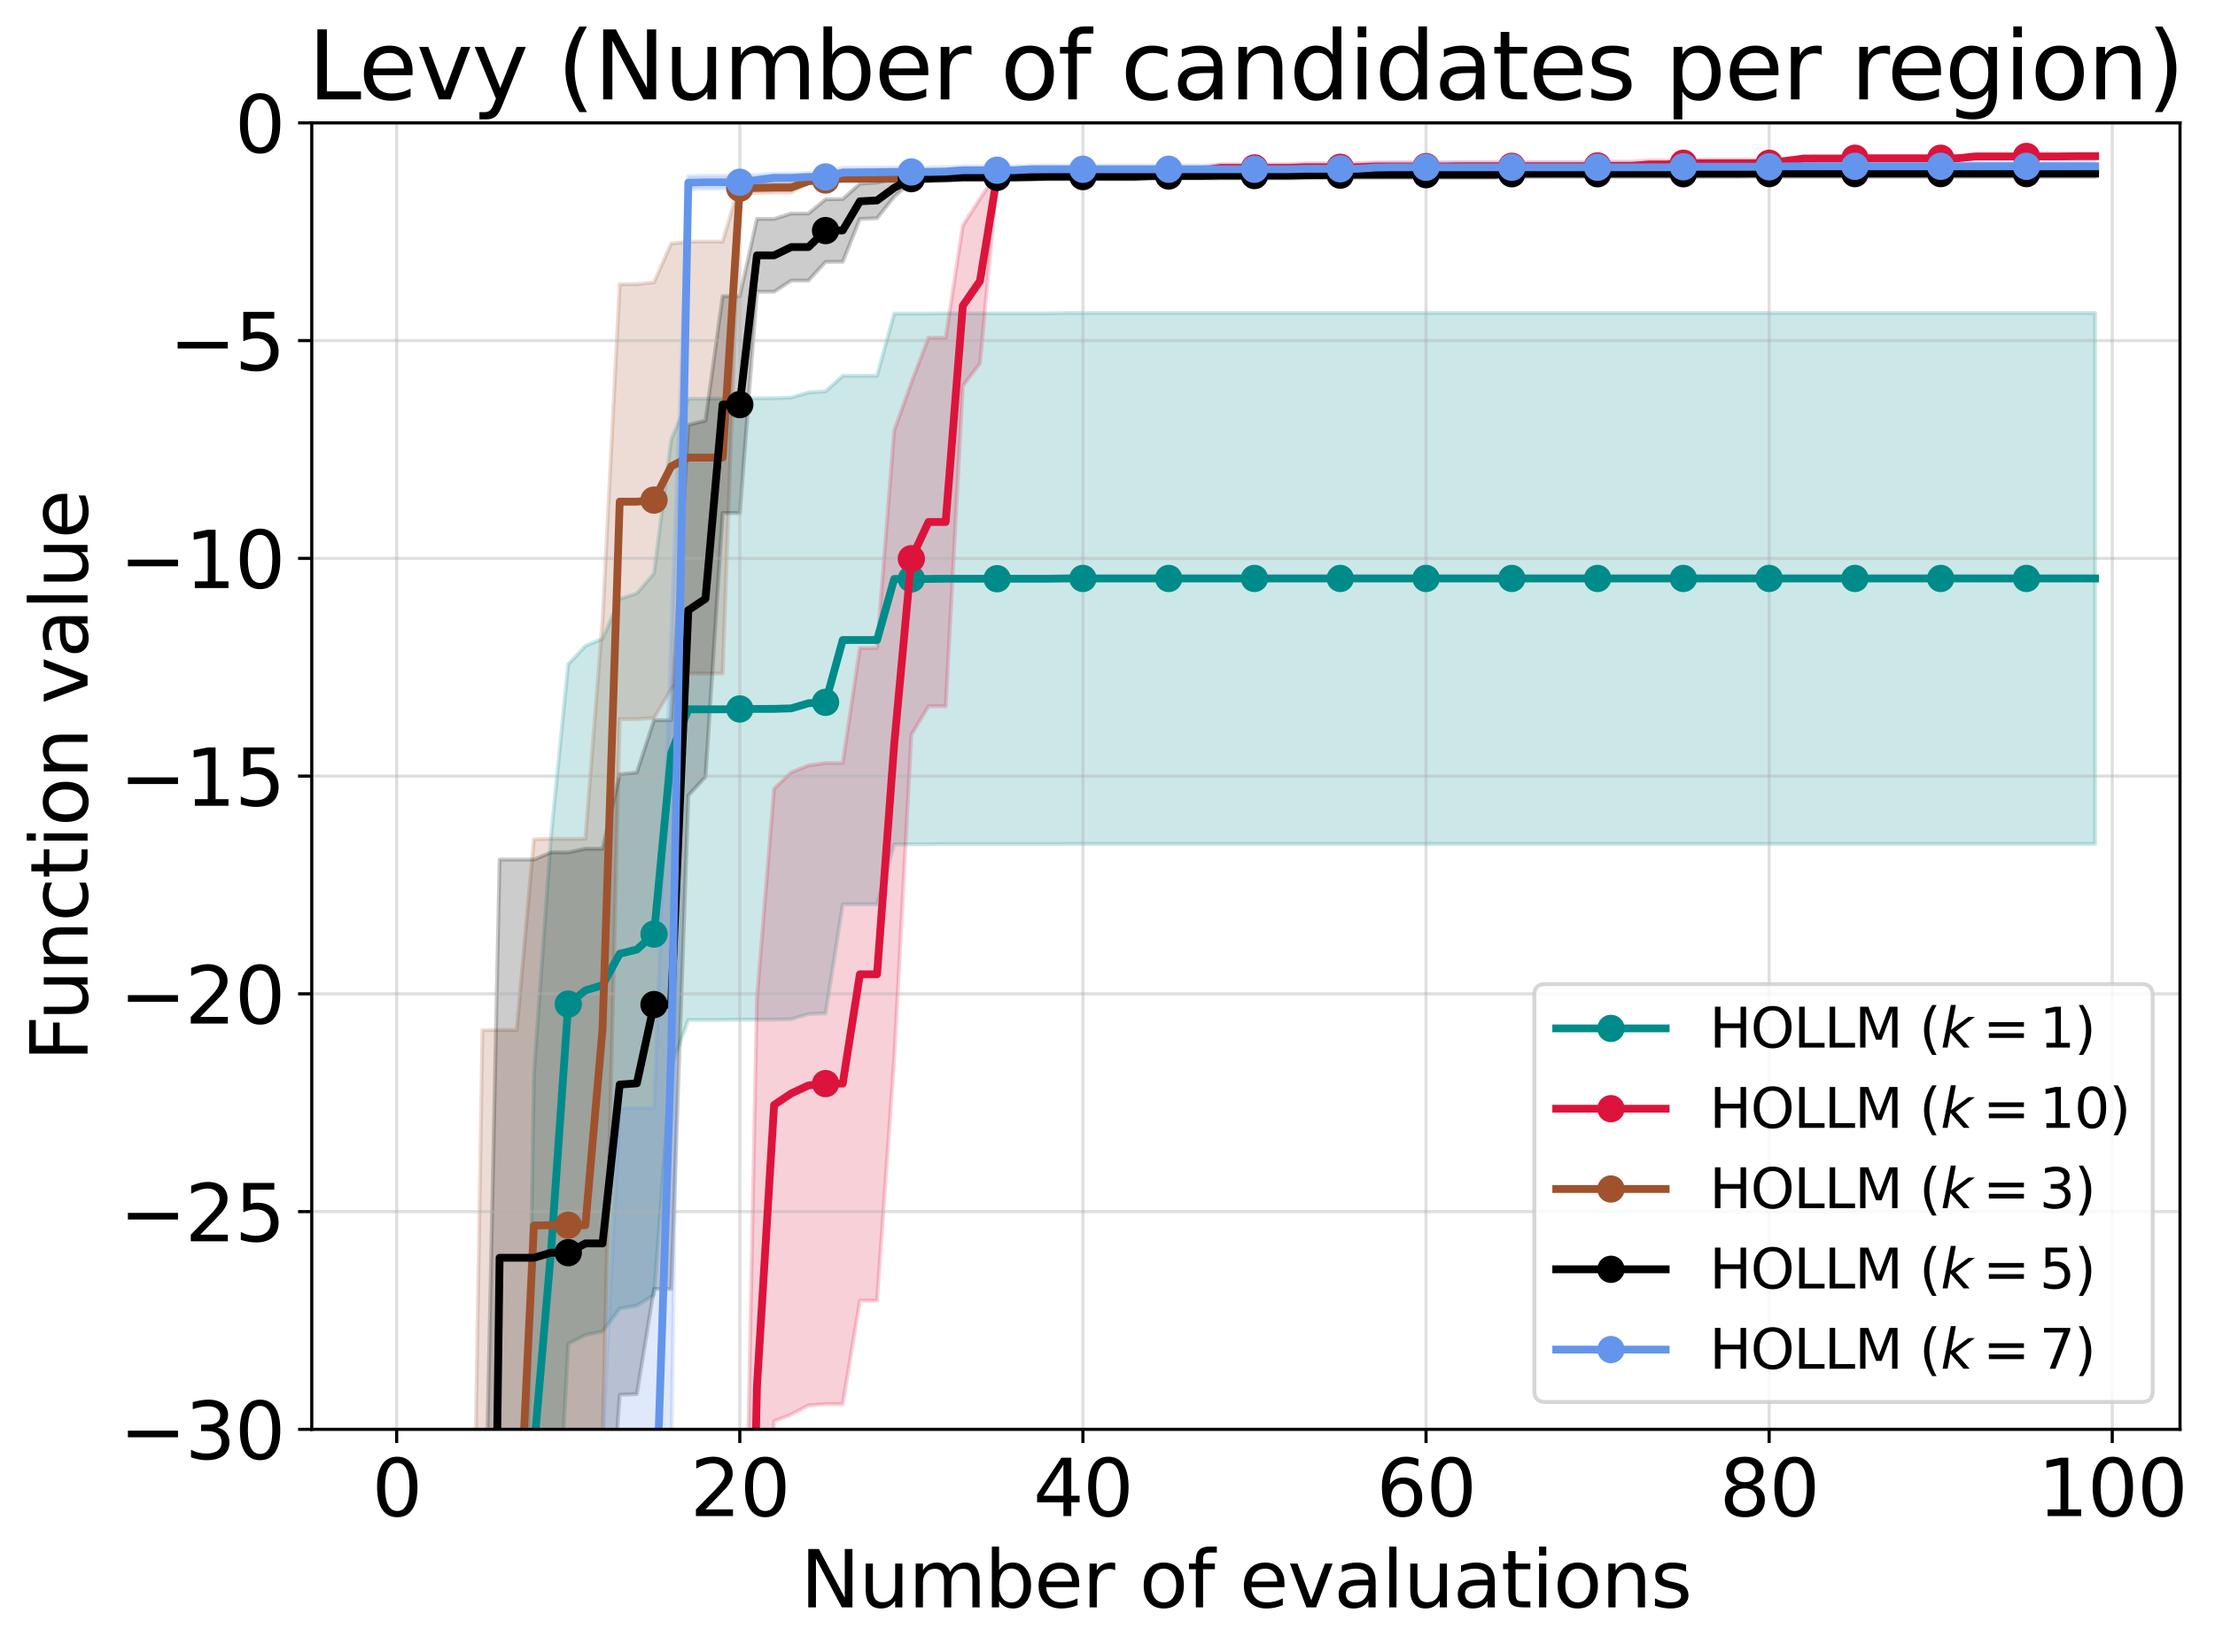 <?xml version="1.0" encoding="utf-8" standalone="no"?>
<!DOCTYPE svg PUBLIC "-//W3C//DTD SVG 1.1//EN"
  "http://www.w3.org/Graphics/SVG/1.1/DTD/svg11.dtd">
<svg xmlns:xlink="http://www.w3.org/1999/xlink" width="566.722pt" height="422.709pt" viewBox="0 0 566.722 422.709" xmlns="http://www.w3.org/2000/svg" version="1.1">
 <defs>
  <style type="text/css">*{stroke-linejoin: round; stroke-linecap: butt}</style>
 </defs>
 <g id="figure_1">
  <g id="patch_1">
   <path d="M 0 422.709 
L 566.722 422.709 
L 566.722 0 
L 0 0 
z
" style="fill: #ffffff"/>
  </g>
  <g id="axes_1">
   <g id="patch_2">
    <path d="M 79.766 365.796 
L 557.772 365.796 
L 557.772 31.436 
L 79.766 31.436 
z
" style="fill: #ffffff"/>
   </g>
   <g id="PolyCollection_1">
    <path d="M 101.493 1753.614 
L 101.493 1324.258 
L 105.883 1076.461 
L 110.272 909.568 
L 114.661 848.342 
L 119.051 827.588 
L 123.44 763.379 
L 127.83 599.732 
L 132.219 547.357 
L 136.608 274.779 
L 140.998 213.97 
L 145.387 170.001 
L 149.777 165.305 
L 154.166 163.471 
L 158.556 153.287 
L 162.945 151.873 
L 167.334 146.71 
L 171.724 112.595 
L 176.113 102.039 
L 180.503 102.039 
L 184.892 102.039 
L 189.281 101.93 
L 193.671 101.922 
L 198.06 101.905 
L 202.45 101.736 
L 206.839 100.449 
L 211.228 100.156 
L 215.618 96.177 
L 220.007 96.177 
L 224.397 96.177 
L 228.786 80.247 
L 233.175 80.247 
L 237.565 80.247 
L 241.954 80.186 
L 246.344 80.183 
L 250.733 80.183 
L 255.123 80.183 
L 259.512 80.183 
L 263.901 80.183 
L 268.291 80.183 
L 272.68 80.104 
L 277.07 80.101 
L 281.459 80.101 
L 285.848 80.101 
L 290.238 80.101 
L 294.627 80.101 
L 299.017 80.101 
L 303.406 80.101 
L 307.795 80.101 
L 312.185 80.101 
L 316.574 80.101 
L 320.964 80.101 
L 325.353 80.101 
L 329.743 80.101 
L 334.132 80.101 
L 338.521 80.101 
L 342.911 80.101 
L 347.3 80.101 
L 351.69 80.101 
L 356.079 80.101 
L 360.468 80.101 
L 364.858 80.101 
L 369.247 80.101 
L 373.637 80.101 
L 378.026 80.101 
L 382.415 80.101 
L 386.805 80.101 
L 391.194 80.101 
L 395.584 80.101 
L 399.973 80.101 
L 404.362 80.101 
L 408.752 80.101 
L 413.141 80.101 
L 417.531 80.101 
L 421.92 80.101 
L 426.31 80.101 
L 430.699 80.101 
L 435.088 80.101 
L 439.478 80.101 
L 443.867 80.101 
L 448.257 80.101 
L 452.646 80.101 
L 457.035 80.101 
L 461.425 80.101 
L 465.814 80.101 
L 470.204 80.101 
L 474.593 80.101 
L 478.982 80.101 
L 483.372 80.101 
L 487.761 80.101 
L 492.151 80.101 
L 496.54 80.101 
L 500.93 80.101 
L 505.319 80.101 
L 509.708 80.101 
L 514.098 80.101 
L 518.487 80.101 
L 522.877 80.101 
L 527.266 80.101 
L 531.655 80.101 
L 536.045 80.101 
L 536.045 215.968 
L 536.045 215.968 
L 531.655 215.968 
L 527.266 215.968 
L 522.877 215.968 
L 518.487 215.968 
L 514.098 215.968 
L 509.708 215.968 
L 505.319 215.968 
L 500.93 215.968 
L 496.54 215.968 
L 492.151 215.968 
L 487.761 215.968 
L 483.372 215.968 
L 478.982 215.968 
L 474.593 215.968 
L 470.204 215.968 
L 465.814 215.968 
L 461.425 215.968 
L 457.035 215.968 
L 452.646 215.968 
L 448.257 215.968 
L 443.867 215.968 
L 439.478 215.968 
L 435.088 215.968 
L 430.699 215.968 
L 426.31 215.968 
L 421.92 215.968 
L 417.531 215.968 
L 413.141 215.968 
L 408.752 215.968 
L 404.362 215.968 
L 399.973 215.968 
L 395.584 215.968 
L 391.194 215.968 
L 386.805 215.968 
L 382.415 215.968 
L 378.026 215.968 
L 373.637 215.968 
L 369.247 215.968 
L 364.858 215.968 
L 360.468 215.968 
L 356.079 215.968 
L 351.69 215.968 
L 347.3 215.968 
L 342.911 215.968 
L 338.521 215.968 
L 334.132 215.968 
L 329.743 215.968 
L 325.353 215.968 
L 320.964 215.968 
L 316.574 215.968 
L 312.185 215.968 
L 307.795 215.968 
L 303.406 215.968 
L 299.017 215.968 
L 294.627 215.968 
L 290.238 215.968 
L 285.848 215.968 
L 281.459 215.968 
L 277.07 215.968 
L 272.68 215.969 
L 268.291 216.019 
L 263.901 216.019 
L 259.512 216.019 
L 255.123 216.019 
L 250.733 216.019 
L 246.344 216.019 
L 241.954 216.021 
L 237.565 216.071 
L 233.175 216.071 
L 228.786 216.071 
L 224.397 231.411 
L 220.007 231.411 
L 215.618 231.411 
L 211.228 259.321 
L 206.839 259.495 
L 202.45 260.83 
L 198.06 260.929 
L 193.671 260.939 
L 189.281 260.944 
L 184.892 261.008 
L 180.503 261.008 
L 176.113 261.008 
L 171.724 272.944 
L 167.334 331.384 
L 162.945 334.125 
L 158.556 334.896 
L 154.166 340.743 
L 149.777 341.629 
L 145.387 343.914 
L 140.998 426.025 
L 136.608 466.96 
L 132.219 668.785 
L 127.83 750.6 
L 123.44 917.743 
L 119.051 1000.79 
L 114.661 1007.391 
L 110.272 1138.814 
L 105.883 1289.336 
L 101.493 1753.614 
z
" clip-path="url(#p1b99fef0b0)" style="fill: #008b8b; fill-opacity: 0.2; stroke: #008b8b; stroke-opacity: 0.2"/>
   </g>
   <g id="PolyCollection_2">
    <path d="M 101.493 1688.122 
L 101.493 1399.625 
L 105.883 906.93 
L 110.272 808.281 
L 114.661 677.929 
L 119.051 677.929 
L 123.44 677.929 
L 127.83 644.857 
L 132.219 628.252 
L 136.608 628.252 
L 140.998 628.252 
L 145.387 628.252 
L 149.777 628.252 
L 154.166 628.252 
L 158.556 608.959 
L 162.945 579.35 
L 167.334 579.35 
L 171.724 579.35 
L 176.113 506.528 
L 180.503 476.613 
L 184.892 476.613 
L 189.281 476.613 
L 193.671 255.663 
L 198.06 201.856 
L 202.45 197.658 
L 206.839 195.899 
L 211.228 195.281 
L 215.618 195.281 
L 220.007 165.845 
L 224.397 165.845 
L 228.786 110.204 
L 233.175 97.96 
L 237.565 86.437 
L 241.954 86.437 
L 246.344 57.724 
L 250.733 50.83 
L 255.123 44.285 
L 259.512 44.099 
L 263.901 43.357 
L 268.291 43.357 
L 272.68 43.357 
L 277.07 43.357 
L 281.459 43.357 
L 285.848 43.131 
L 290.238 43.082 
L 294.627 43.066 
L 299.017 43.066 
L 303.406 42.914 
L 307.795 42.914 
L 312.185 42.018 
L 316.574 42.018 
L 320.964 42.018 
L 325.353 42.018 
L 329.743 42.018 
L 334.132 41.779 
L 338.521 41.779 
L 342.911 41.779 
L 347.3 41.779 
L 351.69 41.559 
L 356.079 41.559 
L 360.468 41.559 
L 364.858 41.559 
L 369.247 41.559 
L 373.637 41.474 
L 378.026 41.474 
L 382.415 41.474 
L 386.805 41.474 
L 391.194 41.474 
L 395.584 41.474 
L 399.973 41.474 
L 404.362 41.474 
L 408.752 41.364 
L 413.141 41.364 
L 417.531 41.364 
L 421.92 41.054 
L 426.31 41.054 
L 430.699 40.883 
L 435.088 40.883 
L 439.478 40.883 
L 443.867 40.883 
L 448.257 40.883 
L 452.646 40.883 
L 457.035 40.53 
L 461.425 40.197 
L 465.814 40.19 
L 470.204 40.19 
L 474.593 40.135 
L 478.982 40.135 
L 483.372 40.135 
L 487.761 40.135 
L 492.151 40.135 
L 496.54 40.133 
L 500.93 40.133 
L 505.319 39.568 
L 509.708 39.562 
L 514.098 39.562 
L 518.487 39.562 
L 522.877 39.562 
L 527.266 39.562 
L 531.655 39.516 
L 536.045 39.516 
L 536.045 40.436 
L 536.045 40.436 
L 531.655 40.436 
L 527.266 40.497 
L 522.877 40.497 
L 518.487 40.497 
L 514.098 40.497 
L 509.708 40.497 
L 505.319 40.522 
L 500.93 40.862 
L 496.54 40.862 
L 492.151 40.864 
L 487.761 40.864 
L 483.372 40.864 
L 478.982 40.864 
L 474.593 40.864 
L 470.204 40.935 
L 465.814 40.935 
L 461.425 40.963 
L 457.035 41.856 
L 452.646 42.68 
L 448.257 42.68 
L 443.867 42.68 
L 439.478 42.68 
L 435.088 42.68 
L 430.699 42.68 
L 426.31 43.119 
L 421.92 43.119 
L 417.531 43.567 
L 413.141 43.567 
L 408.752 43.567 
L 404.362 43.636 
L 399.973 43.636 
L 395.584 43.636 
L 391.194 43.636 
L 386.805 43.636 
L 382.415 43.636 
L 378.026 43.636 
L 373.637 43.636 
L 369.247 43.693 
L 364.858 43.693 
L 360.468 43.693 
L 356.079 43.693 
L 351.69 43.693 
L 347.3 43.848 
L 342.911 43.848 
L 338.521 43.848 
L 334.132 43.848 
L 329.743 43.93 
L 325.353 43.93 
L 320.964 43.93 
L 316.574 43.93 
L 312.185 43.93 
L 307.795 44.394 
L 303.406 44.394 
L 299.017 44.54 
L 294.627 44.54 
L 290.238 44.569 
L 285.848 44.627 
L 281.459 44.802 
L 277.07 44.802 
L 272.68 44.802 
L 268.291 44.802 
L 263.901 44.802 
L 259.512 45.656 
L 255.123 45.692 
L 250.733 92.994 
L 246.344 98.761 
L 241.954 180.734 
L 237.565 180.734 
L 233.175 188.011 
L 228.786 270.828 
L 224.397 332.836 
L 220.007 332.836 
L 215.618 359.342 
L 211.228 359.342 
L 206.839 359.664 
L 202.45 361.993 
L 198.06 363.688 
L 193.671 454.187 
L 189.281 624.826 
L 184.892 624.826 
L 180.503 624.826 
L 176.113 672.113 
L 171.724 704.904 
L 167.334 704.904 
L 162.945 704.904 
L 158.556 749.688 
L 154.166 752.824 
L 149.777 752.824 
L 145.387 752.824 
L 140.998 752.824 
L 136.608 752.824 
L 132.219 752.824 
L 127.83 786.404 
L 123.44 873.519 
L 119.051 873.519 
L 114.661 873.519 
L 110.272 938.041 
L 105.883 1059.485 
L 101.493 1688.122 
z
" clip-path="url(#p1b99fef0b0)" style="fill: #dc143c; fill-opacity: 0.2; stroke: #dc143c; stroke-opacity: 0.2"/>
   </g>
   <g id="PolyCollection_3">
    <path d="M 101.493 2062.555 
L 101.493 1697.131 
L 105.883 1158.933 
L 110.272 825.865 
L 114.661 696.248 
L 119.051 529.037 
L 123.44 263.605 
L 127.83 263.605 
L 132.219 263.605 
L 136.608 214.785 
L 140.998 214.681 
L 145.387 214.681 
L 149.777 214.681 
L 154.166 158.768 
L 158.556 72.748 
L 162.945 72.748 
L 167.334 72.247 
L 171.724 62.337 
L 176.113 61.852 
L 180.503 61.852 
L 184.892 61.852 
L 189.281 46.917 
L 193.671 46.831 
L 198.06 46.719 
L 202.45 46.719 
L 206.839 46.096 
L 211.228 45.591 
L 215.618 45.35 
L 220.007 45.35 
L 224.397 45.35 
L 228.786 45.35 
L 233.175 45.35 
L 237.565 45.35 
L 241.954 44.115 
L 246.344 44.115 
L 250.733 44.046 
L 255.123 44.046 
L 259.512 44.046 
L 263.901 44.046 
L 268.291 44.046 
L 272.68 44.046 
L 277.07 44.046 
L 281.459 43.918 
L 285.848 43.918 
L 290.238 43.918 
L 294.627 43.918 
L 299.017 43.918 
L 303.406 43.918 
L 307.795 43.918 
L 312.185 43.918 
L 316.574 43.918 
L 320.964 43.918 
L 325.353 43.918 
L 329.743 43.918 
L 334.132 43.918 
L 338.521 43.445 
L 342.911 43.445 
L 347.3 43.445 
L 351.69 43.445 
L 356.079 43.445 
L 360.468 43.445 
L 364.858 43.445 
L 369.247 43.445 
L 373.637 43.445 
L 378.026 43.445 
L 382.415 43.445 
L 386.805 43.24 
L 391.194 43.24 
L 395.584 43.24 
L 399.973 43.155 
L 404.362 43.155 
L 408.752 43.155 
L 413.141 43.155 
L 417.531 42.904 
L 421.92 42.904 
L 426.31 42.904 
L 430.699 42.904 
L 435.088 42.904 
L 439.478 42.904 
L 443.867 42.895 
L 448.257 42.895 
L 452.646 42.895 
L 457.035 42.846 
L 461.425 42.846 
L 465.814 42.846 
L 470.204 42.846 
L 474.593 42.846 
L 478.982 42.846 
L 483.372 42.843 
L 487.761 42.843 
L 492.151 42.843 
L 496.54 42.843 
L 500.93 42.843 
L 505.319 42.843 
L 509.708 42.843 
L 514.098 42.843 
L 518.487 42.843 
L 522.877 42.843 
L 527.266 42.843 
L 531.655 42.843 
L 536.045 42.843 
L 536.045 44.523 
L 536.045 44.523 
L 531.655 44.523 
L 527.266 44.523 
L 522.877 44.523 
L 518.487 44.523 
L 514.098 44.523 
L 509.708 44.523 
L 505.319 44.523 
L 500.93 44.523 
L 496.54 44.523 
L 492.151 44.523 
L 487.761 44.523 
L 483.372 44.523 
L 478.982 44.529 
L 474.593 44.529 
L 470.204 44.529 
L 465.814 44.529 
L 461.425 44.529 
L 457.035 44.529 
L 452.646 44.631 
L 448.257 44.631 
L 443.867 44.631 
L 439.478 44.649 
L 435.088 44.649 
L 430.699 44.649 
L 426.31 44.649 
L 421.92 44.649 
L 417.531 44.649 
L 413.141 44.749 
L 408.752 44.749 
L 404.362 44.749 
L 399.973 44.749 
L 395.584 44.861 
L 391.194 44.861 
L 386.805 44.861 
L 382.415 45.218 
L 378.026 45.218 
L 373.637 45.218 
L 369.247 45.218 
L 364.858 45.218 
L 360.468 45.218 
L 356.079 45.218 
L 351.69 45.218 
L 347.3 45.218 
L 342.911 45.218 
L 338.521 45.218 
L 334.132 45.471 
L 329.743 45.471 
L 325.353 45.471 
L 320.964 45.471 
L 316.574 45.471 
L 312.185 45.471 
L 307.795 45.471 
L 303.406 45.471 
L 299.017 45.471 
L 294.627 45.471 
L 290.238 45.471 
L 285.848 45.471 
L 281.459 45.471 
L 277.07 45.495 
L 272.68 45.495 
L 268.291 45.495 
L 263.901 45.495 
L 259.512 45.495 
L 255.123 45.495 
L 250.733 45.495 
L 246.344 45.618 
L 241.954 45.618 
L 237.565 46.126 
L 233.175 46.126 
L 228.786 46.126 
L 224.397 46.126 
L 220.007 46.126 
L 215.618 46.126 
L 211.228 46.558 
L 206.839 46.654 
L 202.45 49.259 
L 198.06 49.259 
L 193.671 49.343 
L 189.281 49.414 
L 184.892 172.364 
L 180.503 172.364 
L 176.113 172.364 
L 171.724 176.364 
L 167.334 183.708 
L 162.945 184.026 
L 158.556 184.026 
L 154.166 367.929 
L 149.777 412.417 
L 145.387 412.417 
L 140.998 412.417 
L 136.608 412.46 
L 132.219 546.187 
L 127.83 546.187 
L 123.44 546.187 
L 119.051 716.619 
L 114.661 949.44 
L 110.272 1035.2 
L 105.883 1339.53 
L 101.493 2062.555 
z
" clip-path="url(#p1b99fef0b0)" style="fill: #a0522d; fill-opacity: 0.2; stroke: #a0522d; stroke-opacity: 0.2"/>
   </g>
   <g id="PolyCollection_4">
    <path d="M 101.493 1120.985 
L 101.493 776.548 
L 105.883 753.123 
L 110.272 729.586 
L 114.661 591.248 
L 119.051 590.805 
L 123.44 427.098 
L 127.83 219.973 
L 132.219 219.973 
L 136.608 219.973 
L 140.998 218.144 
L 145.387 218.144 
L 149.777 217.2 
L 154.166 217.2 
L 158.556 198.166 
L 162.945 197.714 
L 167.334 184.313 
L 171.724 184.313 
L 176.113 108.734 
L 180.503 107.651 
L 184.892 75.799 
L 189.281 75.799 
L 193.671 56.031 
L 198.06 56.031 
L 202.45 54.65 
L 206.839 54.65 
L 211.228 51.002 
L 215.618 50.936 
L 220.007 47.005 
L 224.397 46.734 
L 228.786 45.746 
L 233.175 44.949 
L 237.565 44.949 
L 241.954 44.887 
L 246.344 44.739 
L 250.733 44.739 
L 255.123 44.739 
L 259.512 44.739 
L 263.901 44.641 
L 268.291 44.456 
L 272.68 44.456 
L 277.07 44.456 
L 281.459 44.456 
L 285.848 44.456 
L 290.238 44.456 
L 294.627 44.355 
L 299.017 44.355 
L 303.406 44.286 
L 307.795 44.282 
L 312.185 44.163 
L 316.574 44.163 
L 320.964 44.163 
L 325.353 44.163 
L 329.743 44.163 
L 334.132 44.081 
L 338.521 44.081 
L 342.911 44.081 
L 347.3 43.86 
L 351.69 43.86 
L 356.079 43.86 
L 360.468 43.86 
L 364.858 43.86 
L 369.247 43.86 
L 373.637 43.86 
L 378.026 43.86 
L 382.415 43.86 
L 386.805 43.652 
L 391.194 43.652 
L 395.584 43.652 
L 399.973 43.652 
L 404.362 43.652 
L 408.752 43.652 
L 413.141 43.652 
L 417.531 43.652 
L 421.92 43.652 
L 426.31 43.652 
L 430.699 43.652 
L 435.088 43.652 
L 439.478 43.652 
L 443.867 43.652 
L 448.257 43.591 
L 452.646 43.591 
L 457.035 43.591 
L 461.425 43.591 
L 465.814 43.591 
L 470.204 43.591 
L 474.593 43.591 
L 478.982 43.591 
L 483.372 43.591 
L 487.761 43.591 
L 492.151 43.591 
L 496.54 43.591 
L 500.93 43.591 
L 505.319 43.591 
L 509.708 43.591 
L 514.098 43.591 
L 518.487 43.591 
L 522.877 43.591 
L 527.266 43.591 
L 531.655 43.591 
L 536.045 43.591 
L 536.045 45.264 
L 536.045 45.264 
L 531.655 45.264 
L 527.266 45.264 
L 522.877 45.264 
L 518.487 45.264 
L 514.098 45.264 
L 509.708 45.264 
L 505.319 45.264 
L 500.93 45.264 
L 496.54 45.264 
L 492.151 45.264 
L 487.761 45.264 
L 483.372 45.264 
L 478.982 45.264 
L 474.593 45.264 
L 470.204 45.264 
L 465.814 45.264 
L 461.425 45.264 
L 457.035 45.264 
L 452.646 45.264 
L 448.257 45.264 
L 443.867 45.273 
L 439.478 45.273 
L 435.088 45.273 
L 430.699 45.273 
L 426.31 45.273 
L 421.92 45.273 
L 417.531 45.273 
L 413.141 45.273 
L 408.752 45.273 
L 404.362 45.273 
L 399.973 45.273 
L 395.584 45.273 
L 391.194 45.273 
L 386.805 45.273 
L 382.415 45.53 
L 378.026 45.53 
L 373.637 45.53 
L 369.247 45.53 
L 364.858 45.53 
L 360.468 45.53 
L 356.079 45.53 
L 351.69 45.53 
L 347.3 45.53 
L 342.911 45.562 
L 338.521 45.562 
L 334.132 45.562 
L 329.743 45.691 
L 325.353 45.691 
L 320.964 45.691 
L 316.574 45.691 
L 312.185 45.691 
L 307.795 45.709 
L 303.406 45.71 
L 299.017 45.721 
L 294.627 45.721 
L 290.238 45.919 
L 285.848 45.919 
L 281.459 45.919 
L 277.07 45.919 
L 272.68 45.919 
L 268.291 45.919 
L 263.901 45.952 
L 259.512 46.033 
L 255.123 46.033 
L 250.733 46.033 
L 246.344 46.033 
L 241.954 46.255 
L 237.565 46.384 
L 233.175 46.384 
L 228.786 50.376 
L 224.397 55.852 
L 220.007 56.035 
L 215.618 66.981 
L 211.228 67.022 
L 206.839 71.804 
L 202.45 71.804 
L 198.06 74.654 
L 193.671 74.654 
L 189.281 131.285 
L 184.892 131.285 
L 180.503 198.796 
L 176.113 203.58 
L 171.724 329.865 
L 167.334 329.865 
L 162.945 356.765 
L 158.556 356.938 
L 154.166 419.22 
L 149.777 419.22 
L 145.387 423.015 
L 140.998 423.015 
L 136.608 423.786 
L 132.219 423.786 
L 127.83 423.786 
L 123.44 860.174 
L 119.051 957.976 
L 114.661 960.922 
L 110.272 1045.535 
L 105.883 1056.642 
L 101.493 1120.985 
z
" clip-path="url(#p1b99fef0b0)" style="fill-opacity: 0.2; stroke: #000000; stroke-opacity: 0.2"/>
   </g>
   <g id="PolyCollection_5">
    <path d="M 101.493 1450.747 
L 101.493 990.067 
L 105.883 836.2 
L 110.272 836.2 
L 114.661 827.287 
L 119.051 754.219 
L 123.44 752.013 
L 127.83 580.384 
L 132.219 580.384 
L 136.608 544.161 
L 140.998 379.268 
L 145.387 377.115 
L 149.777 370.215 
L 154.166 370.215 
L 158.556 283.584 
L 162.945 283.584 
L 167.334 283.584 
L 171.724 162.441 
L 176.113 45.093 
L 180.503 44.998 
L 184.892 44.998 
L 189.281 44.998 
L 193.671 44.766 
L 198.06 44.436 
L 202.45 44.436 
L 206.839 44.207 
L 211.228 44.2 
L 215.618 42.946 
L 220.007 42.912 
L 224.397 42.893 
L 228.786 42.851 
L 233.175 42.851 
L 237.565 42.851 
L 241.954 42.792 
L 246.344 42.565 
L 250.733 42.565 
L 255.123 42.565 
L 259.512 42.565 
L 263.901 42.326 
L 268.291 42.326 
L 272.68 42.326 
L 277.07 42.326 
L 281.459 42.326 
L 285.848 42.326 
L 290.238 42.326 
L 294.627 42.326 
L 299.017 42.314 
L 303.406 42.314 
L 307.795 42.314 
L 312.185 42.314 
L 316.574 42.314 
L 320.964 42.313 
L 325.353 42.313 
L 329.743 42.313 
L 334.132 42.142 
L 338.521 42.142 
L 342.911 42.142 
L 347.3 42.142 
L 351.69 41.795 
L 356.079 41.7 
L 360.468 41.7 
L 364.858 41.7 
L 369.247 41.7 
L 373.637 41.7 
L 378.026 41.7 
L 382.415 41.7 
L 386.805 41.7 
L 391.194 41.7 
L 395.584 41.7 
L 399.973 41.7 
L 404.362 41.7 
L 408.752 41.7 
L 413.141 41.7 
L 417.531 41.7 
L 421.92 41.7 
L 426.31 41.7 
L 430.699 41.541 
L 435.088 41.541 
L 439.478 41.541 
L 443.867 41.541 
L 448.257 41.541 
L 452.646 41.541 
L 457.035 41.386 
L 461.425 41.386 
L 465.814 41.386 
L 470.204 41.386 
L 474.593 41.386 
L 478.982 41.386 
L 483.372 41.386 
L 487.761 41.386 
L 492.151 41.386 
L 496.54 41.386 
L 500.93 41.386 
L 505.319 41.386 
L 509.708 41.386 
L 514.098 41.386 
L 518.487 41.386 
L 522.877 41.386 
L 527.266 41.386 
L 531.655 41.386 
L 536.045 41.386 
L 536.045 43.742 
L 536.045 43.742 
L 531.655 43.742 
L 527.266 43.742 
L 522.877 43.742 
L 518.487 43.742 
L 514.098 43.742 
L 509.708 43.742 
L 505.319 43.742 
L 500.93 43.742 
L 496.54 43.742 
L 492.151 43.742 
L 487.761 43.742 
L 483.372 43.742 
L 478.982 43.742 
L 474.593 43.742 
L 470.204 43.742 
L 465.814 43.742 
L 461.425 43.742 
L 457.035 43.742 
L 452.646 43.827 
L 448.257 43.827 
L 443.867 43.827 
L 439.478 43.827 
L 435.088 43.827 
L 430.699 43.827 
L 426.31 43.927 
L 421.92 43.927 
L 417.531 43.927 
L 413.141 43.927 
L 408.752 43.927 
L 404.362 43.927 
L 399.973 43.927 
L 395.584 43.927 
L 391.194 43.927 
L 386.805 43.927 
L 382.415 43.927 
L 378.026 43.927 
L 373.637 43.927 
L 369.247 43.927 
L 364.858 43.927 
L 360.468 43.927 
L 356.079 43.927 
L 351.69 43.97 
L 347.3 44.234 
L 342.911 44.234 
L 338.521 44.234 
L 334.132 44.234 
L 329.743 44.308 
L 325.353 44.308 
L 320.964 44.308 
L 316.574 44.312 
L 312.185 44.312 
L 307.795 44.312 
L 303.406 44.312 
L 299.017 44.312 
L 294.627 44.317 
L 290.238 44.317 
L 285.848 44.317 
L 281.459 44.317 
L 277.07 44.317 
L 272.68 44.317 
L 268.291 44.317 
L 263.901 44.317 
L 259.512 44.568 
L 255.123 44.568 
L 250.733 44.568 
L 246.344 44.568 
L 241.954 45.037 
L 237.565 45.165 
L 233.175 45.165 
L 228.786 45.165 
L 224.397 45.261 
L 220.007 45.309 
L 215.618 45.392 
L 211.228 46.358 
L 206.839 46.373 
L 202.45 46.58 
L 198.06 46.58 
L 193.671 47.41 
L 189.281 48.288 
L 184.892 48.288 
L 180.503 48.288 
L 176.113 48.385 
L 171.724 376.377 
L 167.334 521.287 
L 162.945 521.287 
L 158.556 521.287 
L 154.166 679.318 
L 149.777 679.318 
L 145.387 689.261 
L 140.998 690.01 
L 136.608 808.159 
L 132.219 813.941 
L 127.83 813.941 
L 123.44 862.428 
L 119.051 878.478 
L 114.661 992.732 
L 110.272 1015.552 
L 105.883 1015.552 
L 101.493 1450.747 
z
" clip-path="url(#p1b99fef0b0)" style="fill: #6495ed; fill-opacity: 0.2; stroke: #6495ed; stroke-opacity: 0.2"/>
   </g>
   <g id="matplotlib.axis_1">
    <g id="xtick_1">
     <g id="line2d_1">
      <path d="M 101.493 365.796 
L 101.493 31.436 
" clip-path="url(#p1b99fef0b0)" style="fill: none; stroke: #b0b0b0; stroke-opacity: 0.4; stroke-width: 0.8; stroke-linecap: square"/>
     </g>
     <g id="line2d_2">
      <defs>
       <path id="m399047ae9f" d="M 0 0 
L 0 3.5 
" style="stroke: #000000; stroke-width: 0.8"/>
      </defs>
      <g>
       <use xlink:href="#m399047ae9f" x="101.493" y="365.796" style="stroke: #000000; stroke-width: 0.8"/>
      </g>
     </g>
     <g id="text_1">
      <!-- 0 -->
      <g transform="translate(95.131 387.993) scale(0.2 -0.2)">
       <defs>
        <path id="DejaVuSans-30" d="M 2034 4250 
Q 1547 4250 1301 3770 
Q 1056 3291 1056 2328 
Q 1056 1369 1301 889 
Q 1547 409 2034 409 
Q 2525 409 2770 889 
Q 3016 1369 3016 2328 
Q 3016 3291 2770 3770 
Q 2525 4250 2034 4250 
z
M 2034 4750 
Q 2819 4750 3233 4129 
Q 3647 3509 3647 2328 
Q 3647 1150 3233 529 
Q 2819 -91 2034 -91 
Q 1250 -91 836 529 
Q 422 1150 422 2328 
Q 422 3509 836 4129 
Q 1250 4750 2034 4750 
z
" transform="scale(0.016)"/>
       </defs>
       <use xlink:href="#DejaVuSans-30"/>
      </g>
     </g>
    </g>
    <g id="xtick_2">
     <g id="line2d_3">
      <path d="M 189.281 365.796 
L 189.281 31.436 
" clip-path="url(#p1b99fef0b0)" style="fill: none; stroke: #b0b0b0; stroke-opacity: 0.4; stroke-width: 0.8; stroke-linecap: square"/>
     </g>
     <g id="line2d_4">
      <g>
       <use xlink:href="#m399047ae9f" x="189.281" y="365.796" style="stroke: #000000; stroke-width: 0.8"/>
      </g>
     </g>
     <g id="text_2">
      <!-- 20 -->
      <g transform="translate(176.556 387.993) scale(0.2 -0.2)">
       <defs>
        <path id="DejaVuSans-32" d="M 1228 531 
L 3431 531 
L 3431 0 
L 469 0 
L 469 531 
Q 828 903 1448 1529 
Q 2069 2156 2228 2338 
Q 2531 2678 2651 2914 
Q 2772 3150 2772 3378 
Q 2772 3750 2511 3984 
Q 2250 4219 1831 4219 
Q 1534 4219 1204 4116 
Q 875 4013 500 3803 
L 500 4441 
Q 881 4594 1212 4672 
Q 1544 4750 1819 4750 
Q 2544 4750 2975 4387 
Q 3406 4025 3406 3419 
Q 3406 3131 3298 2873 
Q 3191 2616 2906 2266 
Q 2828 2175 2409 1742 
Q 1991 1309 1228 531 
z
" transform="scale(0.016)"/>
       </defs>
       <use xlink:href="#DejaVuSans-32"/>
       <use xlink:href="#DejaVuSans-30" x="63.623"/>
      </g>
     </g>
    </g>
    <g id="xtick_3">
     <g id="line2d_5">
      <path d="M 277.07 365.796 
L 277.07 31.436 
" clip-path="url(#p1b99fef0b0)" style="fill: none; stroke: #b0b0b0; stroke-opacity: 0.4; stroke-width: 0.8; stroke-linecap: square"/>
     </g>
     <g id="line2d_6">
      <g>
       <use xlink:href="#m399047ae9f" x="277.07" y="365.796" style="stroke: #000000; stroke-width: 0.8"/>
      </g>
     </g>
     <g id="text_3">
      <!-- 40 -->
      <g transform="translate(264.345 387.993) scale(0.2 -0.2)">
       <defs>
        <path id="DejaVuSans-34" d="M 2419 4116 
L 825 1625 
L 2419 1625 
L 2419 4116 
z
M 2253 4666 
L 3047 4666 
L 3047 1625 
L 3713 1625 
L 3713 1100 
L 3047 1100 
L 3047 0 
L 2419 0 
L 2419 1100 
L 313 1100 
L 313 1709 
L 2253 4666 
z
" transform="scale(0.016)"/>
       </defs>
       <use xlink:href="#DejaVuSans-34"/>
       <use xlink:href="#DejaVuSans-30" x="63.623"/>
      </g>
     </g>
    </g>
    <g id="xtick_4">
     <g id="line2d_7">
      <path d="M 364.858 365.796 
L 364.858 31.436 
" clip-path="url(#p1b99fef0b0)" style="fill: none; stroke: #b0b0b0; stroke-opacity: 0.4; stroke-width: 0.8; stroke-linecap: square"/>
     </g>
     <g id="line2d_8">
      <g>
       <use xlink:href="#m399047ae9f" x="364.858" y="365.796" style="stroke: #000000; stroke-width: 0.8"/>
      </g>
     </g>
     <g id="text_4">
      <!-- 60 -->
      <g transform="translate(352.133 387.993) scale(0.2 -0.2)">
       <defs>
        <path id="DejaVuSans-36" d="M 2113 2584 
Q 1688 2584 1439 2293 
Q 1191 2003 1191 1497 
Q 1191 994 1439 701 
Q 1688 409 2113 409 
Q 2538 409 2786 701 
Q 3034 994 3034 1497 
Q 3034 2003 2786 2293 
Q 2538 2584 2113 2584 
z
M 3366 4563 
L 3366 3988 
Q 3128 4100 2886 4159 
Q 2644 4219 2406 4219 
Q 1781 4219 1451 3797 
Q 1122 3375 1075 2522 
Q 1259 2794 1537 2939 
Q 1816 3084 2150 3084 
Q 2853 3084 3261 2657 
Q 3669 2231 3669 1497 
Q 3669 778 3244 343 
Q 2819 -91 2113 -91 
Q 1303 -91 875 529 
Q 447 1150 447 2328 
Q 447 3434 972 4092 
Q 1497 4750 2381 4750 
Q 2619 4750 2861 4703 
Q 3103 4656 3366 4563 
z
" transform="scale(0.016)"/>
       </defs>
       <use xlink:href="#DejaVuSans-36"/>
       <use xlink:href="#DejaVuSans-30" x="63.623"/>
      </g>
     </g>
    </g>
    <g id="xtick_5">
     <g id="line2d_9">
      <path d="M 452.646 365.796 
L 452.646 31.436 
" clip-path="url(#p1b99fef0b0)" style="fill: none; stroke: #b0b0b0; stroke-opacity: 0.4; stroke-width: 0.8; stroke-linecap: square"/>
     </g>
     <g id="line2d_10">
      <g>
       <use xlink:href="#m399047ae9f" x="452.646" y="365.796" style="stroke: #000000; stroke-width: 0.8"/>
      </g>
     </g>
     <g id="text_5">
      <!-- 80 -->
      <g transform="translate(439.921 387.993) scale(0.2 -0.2)">
       <defs>
        <path id="DejaVuSans-38" d="M 2034 2216 
Q 1584 2216 1326 1975 
Q 1069 1734 1069 1313 
Q 1069 891 1326 650 
Q 1584 409 2034 409 
Q 2484 409 2743 651 
Q 3003 894 3003 1313 
Q 3003 1734 2745 1975 
Q 2488 2216 2034 2216 
z
M 1403 2484 
Q 997 2584 770 2862 
Q 544 3141 544 3541 
Q 544 4100 942 4425 
Q 1341 4750 2034 4750 
Q 2731 4750 3128 4425 
Q 3525 4100 3525 3541 
Q 3525 3141 3298 2862 
Q 3072 2584 2669 2484 
Q 3125 2378 3379 2068 
Q 3634 1759 3634 1313 
Q 3634 634 3220 271 
Q 2806 -91 2034 -91 
Q 1263 -91 848 271 
Q 434 634 434 1313 
Q 434 1759 690 2068 
Q 947 2378 1403 2484 
z
M 1172 3481 
Q 1172 3119 1398 2916 
Q 1625 2713 2034 2713 
Q 2441 2713 2670 2916 
Q 2900 3119 2900 3481 
Q 2900 3844 2670 4047 
Q 2441 4250 2034 4250 
Q 1625 4250 1398 4047 
Q 1172 3844 1172 3481 
z
" transform="scale(0.016)"/>
       </defs>
       <use xlink:href="#DejaVuSans-38"/>
       <use xlink:href="#DejaVuSans-30" x="63.623"/>
      </g>
     </g>
    </g>
    <g id="xtick_6">
     <g id="line2d_11">
      <path d="M 540.434 365.796 
L 540.434 31.436 
" clip-path="url(#p1b99fef0b0)" style="fill: none; stroke: #b0b0b0; stroke-opacity: 0.4; stroke-width: 0.8; stroke-linecap: square"/>
     </g>
     <g id="line2d_12">
      <g>
       <use xlink:href="#m399047ae9f" x="540.434" y="365.796" style="stroke: #000000; stroke-width: 0.8"/>
      </g>
     </g>
     <g id="text_6">
      <!-- 100 -->
      <g transform="translate(521.347 387.993) scale(0.2 -0.2)">
       <defs>
        <path id="DejaVuSans-31" d="M 794 531 
L 1825 531 
L 1825 4091 
L 703 3866 
L 703 4441 
L 1819 4666 
L 2450 4666 
L 2450 531 
L 3481 531 
L 3481 0 
L 794 0 
L 794 531 
z
" transform="scale(0.016)"/>
       </defs>
       <use xlink:href="#DejaVuSans-31"/>
       <use xlink:href="#DejaVuSans-30" x="63.623"/>
       <use xlink:href="#DejaVuSans-30" x="127.246"/>
      </g>
     </g>
    </g>
    <g id="text_7">
     <!-- Number of evaluations -->
     <g transform="translate(204.794 411.349) scale(0.2 -0.2)">
      <defs>
       <path id="DejaVuSans-4e" d="M 628 4666 
L 1478 4666 
L 3547 763 
L 3547 4666 
L 4159 4666 
L 4159 0 
L 3309 0 
L 1241 3903 
L 1241 0 
L 628 0 
L 628 4666 
z
" transform="scale(0.016)"/>
       <path id="DejaVuSans-75" d="M 544 1381 
L 544 3500 
L 1119 3500 
L 1119 1403 
Q 1119 906 1312 657 
Q 1506 409 1894 409 
Q 2359 409 2629 706 
Q 2900 1003 2900 1516 
L 2900 3500 
L 3475 3500 
L 3475 0 
L 2900 0 
L 2900 538 
Q 2691 219 2414 64 
Q 2138 -91 1772 -91 
Q 1169 -91 856 284 
Q 544 659 544 1381 
z
M 1991 3584 
L 1991 3584 
z
" transform="scale(0.016)"/>
       <path id="DejaVuSans-6d" d="M 3328 2828 
Q 3544 3216 3844 3400 
Q 4144 3584 4550 3584 
Q 5097 3584 5394 3201 
Q 5691 2819 5691 2113 
L 5691 0 
L 5113 0 
L 5113 2094 
Q 5113 2597 4934 2840 
Q 4756 3084 4391 3084 
Q 3944 3084 3684 2787 
Q 3425 2491 3425 1978 
L 3425 0 
L 2847 0 
L 2847 2094 
Q 2847 2600 2669 2842 
Q 2491 3084 2119 3084 
Q 1678 3084 1418 2786 
Q 1159 2488 1159 1978 
L 1159 0 
L 581 0 
L 581 3500 
L 1159 3500 
L 1159 2956 
Q 1356 3278 1631 3431 
Q 1906 3584 2284 3584 
Q 2666 3584 2933 3390 
Q 3200 3197 3328 2828 
z
" transform="scale(0.016)"/>
       <path id="DejaVuSans-62" d="M 3116 1747 
Q 3116 2381 2855 2742 
Q 2594 3103 2138 3103 
Q 1681 3103 1420 2742 
Q 1159 2381 1159 1747 
Q 1159 1113 1420 752 
Q 1681 391 2138 391 
Q 2594 391 2855 752 
Q 3116 1113 3116 1747 
z
M 1159 2969 
Q 1341 3281 1617 3432 
Q 1894 3584 2278 3584 
Q 2916 3584 3314 3078 
Q 3713 2572 3713 1747 
Q 3713 922 3314 415 
Q 2916 -91 2278 -91 
Q 1894 -91 1617 61 
Q 1341 213 1159 525 
L 1159 0 
L 581 0 
L 581 4863 
L 1159 4863 
L 1159 2969 
z
" transform="scale(0.016)"/>
       <path id="DejaVuSans-65" d="M 3597 1894 
L 3597 1613 
L 953 1613 
Q 991 1019 1311 708 
Q 1631 397 2203 397 
Q 2534 397 2845 478 
Q 3156 559 3463 722 
L 3463 178 
Q 3153 47 2828 -22 
Q 2503 -91 2169 -91 
Q 1331 -91 842 396 
Q 353 884 353 1716 
Q 353 2575 817 3079 
Q 1281 3584 2069 3584 
Q 2775 3584 3186 3129 
Q 3597 2675 3597 1894 
z
M 3022 2063 
Q 3016 2534 2758 2815 
Q 2500 3097 2075 3097 
Q 1594 3097 1305 2825 
Q 1016 2553 972 2059 
L 3022 2063 
z
" transform="scale(0.016)"/>
       <path id="DejaVuSans-72" d="M 2631 2963 
Q 2534 3019 2420 3045 
Q 2306 3072 2169 3072 
Q 1681 3072 1420 2755 
Q 1159 2438 1159 1844 
L 1159 0 
L 581 0 
L 581 3500 
L 1159 3500 
L 1159 2956 
Q 1341 3275 1631 3429 
Q 1922 3584 2338 3584 
Q 2397 3584 2469 3576 
Q 2541 3569 2628 3553 
L 2631 2963 
z
" transform="scale(0.016)"/>
       <path id="DejaVuSans-20" transform="scale(0.016)"/>
       <path id="DejaVuSans-6f" d="M 1959 3097 
Q 1497 3097 1228 2736 
Q 959 2375 959 1747 
Q 959 1119 1226 758 
Q 1494 397 1959 397 
Q 2419 397 2687 759 
Q 2956 1122 2956 1747 
Q 2956 2369 2687 2733 
Q 2419 3097 1959 3097 
z
M 1959 3584 
Q 2709 3584 3137 3096 
Q 3566 2609 3566 1747 
Q 3566 888 3137 398 
Q 2709 -91 1959 -91 
Q 1206 -91 779 398 
Q 353 888 353 1747 
Q 353 2609 779 3096 
Q 1206 3584 1959 3584 
z
" transform="scale(0.016)"/>
       <path id="DejaVuSans-66" d="M 2375 4863 
L 2375 4384 
L 1825 4384 
Q 1516 4384 1395 4259 
Q 1275 4134 1275 3809 
L 1275 3500 
L 2222 3500 
L 2222 3053 
L 1275 3053 
L 1275 0 
L 697 0 
L 697 3053 
L 147 3053 
L 147 3500 
L 697 3500 
L 697 3744 
Q 697 4328 969 4595 
Q 1241 4863 1831 4863 
L 2375 4863 
z
" transform="scale(0.016)"/>
       <path id="DejaVuSans-76" d="M 191 3500 
L 800 3500 
L 1894 563 
L 2988 3500 
L 3597 3500 
L 2284 0 
L 1503 0 
L 191 3500 
z
" transform="scale(0.016)"/>
       <path id="DejaVuSans-61" d="M 2194 1759 
Q 1497 1759 1228 1600 
Q 959 1441 959 1056 
Q 959 750 1161 570 
Q 1363 391 1709 391 
Q 2188 391 2477 730 
Q 2766 1069 2766 1631 
L 2766 1759 
L 2194 1759 
z
M 3341 1997 
L 3341 0 
L 2766 0 
L 2766 531 
Q 2569 213 2275 61 
Q 1981 -91 1556 -91 
Q 1019 -91 701 211 
Q 384 513 384 1019 
Q 384 1609 779 1909 
Q 1175 2209 1959 2209 
L 2766 2209 
L 2766 2266 
Q 2766 2663 2505 2880 
Q 2244 3097 1772 3097 
Q 1472 3097 1187 3025 
Q 903 2953 641 2809 
L 641 3341 
Q 956 3463 1253 3523 
Q 1550 3584 1831 3584 
Q 2591 3584 2966 3190 
Q 3341 2797 3341 1997 
z
" transform="scale(0.016)"/>
       <path id="DejaVuSans-6c" d="M 603 4863 
L 1178 4863 
L 1178 0 
L 603 0 
L 603 4863 
z
" transform="scale(0.016)"/>
       <path id="DejaVuSans-74" d="M 1172 4494 
L 1172 3500 
L 2356 3500 
L 2356 3053 
L 1172 3053 
L 1172 1153 
Q 1172 725 1289 603 
Q 1406 481 1766 481 
L 2356 481 
L 2356 0 
L 1766 0 
Q 1100 0 847 248 
Q 594 497 594 1153 
L 594 3053 
L 172 3053 
L 172 3500 
L 594 3500 
L 594 4494 
L 1172 4494 
z
" transform="scale(0.016)"/>
       <path id="DejaVuSans-69" d="M 603 3500 
L 1178 3500 
L 1178 0 
L 603 0 
L 603 3500 
z
M 603 4863 
L 1178 4863 
L 1178 4134 
L 603 4134 
L 603 4863 
z
" transform="scale(0.016)"/>
       <path id="DejaVuSans-6e" d="M 3513 2113 
L 3513 0 
L 2938 0 
L 2938 2094 
Q 2938 2591 2744 2837 
Q 2550 3084 2163 3084 
Q 1697 3084 1428 2787 
Q 1159 2491 1159 1978 
L 1159 0 
L 581 0 
L 581 3500 
L 1159 3500 
L 1159 2956 
Q 1366 3272 1645 3428 
Q 1925 3584 2291 3584 
Q 2894 3584 3203 3211 
Q 3513 2838 3513 2113 
z
" transform="scale(0.016)"/>
       <path id="DejaVuSans-73" d="M 2834 3397 
L 2834 2853 
Q 2591 2978 2328 3040 
Q 2066 3103 1784 3103 
Q 1356 3103 1142 2972 
Q 928 2841 928 2578 
Q 928 2378 1081 2264 
Q 1234 2150 1697 2047 
L 1894 2003 
Q 2506 1872 2764 1633 
Q 3022 1394 3022 966 
Q 3022 478 2636 193 
Q 2250 -91 1575 -91 
Q 1294 -91 989 -36 
Q 684 19 347 128 
L 347 722 
Q 666 556 975 473 
Q 1284 391 1588 391 
Q 1994 391 2212 530 
Q 2431 669 2431 922 
Q 2431 1156 2273 1281 
Q 2116 1406 1581 1522 
L 1381 1569 
Q 847 1681 609 1914 
Q 372 2147 372 2553 
Q 372 3047 722 3315 
Q 1072 3584 1716 3584 
Q 2034 3584 2315 3537 
Q 2597 3491 2834 3397 
z
" transform="scale(0.016)"/>
      </defs>
      <use xlink:href="#DejaVuSans-4e"/>
      <use xlink:href="#DejaVuSans-75" x="74.805"/>
      <use xlink:href="#DejaVuSans-6d" x="138.184"/>
      <use xlink:href="#DejaVuSans-62" x="235.596"/>
      <use xlink:href="#DejaVuSans-65" x="299.072"/>
      <use xlink:href="#DejaVuSans-72" x="360.596"/>
      <use xlink:href="#DejaVuSans-20" x="401.709"/>
      <use xlink:href="#DejaVuSans-6f" x="433.496"/>
      <use xlink:href="#DejaVuSans-66" x="494.678"/>
      <use xlink:href="#DejaVuSans-20" x="529.883"/>
      <use xlink:href="#DejaVuSans-65" x="561.67"/>
      <use xlink:href="#DejaVuSans-76" x="623.193"/>
      <use xlink:href="#DejaVuSans-61" x="682.373"/>
      <use xlink:href="#DejaVuSans-6c" x="743.652"/>
      <use xlink:href="#DejaVuSans-75" x="771.436"/>
      <use xlink:href="#DejaVuSans-61" x="834.814"/>
      <use xlink:href="#DejaVuSans-74" x="896.094"/>
      <use xlink:href="#DejaVuSans-69" x="935.303"/>
      <use xlink:href="#DejaVuSans-6f" x="963.086"/>
      <use xlink:href="#DejaVuSans-6e" x="1024.268"/>
      <use xlink:href="#DejaVuSans-73" x="1087.646"/>
     </g>
    </g>
   </g>
   <g id="matplotlib.axis_2">
    <g id="ytick_1">
     <g id="line2d_13">
      <path d="M 79.766 365.796 
L 557.772 365.796 
" clip-path="url(#p1b99fef0b0)" style="fill: none; stroke: #b0b0b0; stroke-opacity: 0.4; stroke-width: 0.8; stroke-linecap: square"/>
     </g>
     <g id="line2d_14">
      <defs>
       <path id="m5b084123eb" d="M 0 0 
L -3.5 0 
" style="stroke: #000000; stroke-width: 0.8"/>
      </defs>
      <g>
       <use xlink:href="#m5b084123eb" x="79.766" y="365.796" style="stroke: #000000; stroke-width: 0.8"/>
      </g>
     </g>
     <g id="text_8">
      <!-- −30 -->
      <g transform="translate(30.556 373.395) scale(0.2 -0.2)">
       <defs>
        <path id="DejaVuSans-2212" d="M 678 2272 
L 4684 2272 
L 4684 1741 
L 678 1741 
L 678 2272 
z
" transform="scale(0.016)"/>
        <path id="DejaVuSans-33" d="M 2597 2516 
Q 3050 2419 3304 2112 
Q 3559 1806 3559 1356 
Q 3559 666 3084 287 
Q 2609 -91 1734 -91 
Q 1441 -91 1130 -33 
Q 819 25 488 141 
L 488 750 
Q 750 597 1062 519 
Q 1375 441 1716 441 
Q 2309 441 2620 675 
Q 2931 909 2931 1356 
Q 2931 1769 2642 2001 
Q 2353 2234 1838 2234 
L 1294 2234 
L 1294 2753 
L 1863 2753 
Q 2328 2753 2575 2939 
Q 2822 3125 2822 3475 
Q 2822 3834 2567 4026 
Q 2313 4219 1838 4219 
Q 1578 4219 1281 4162 
Q 984 4106 628 3988 
L 628 4550 
Q 988 4650 1302 4700 
Q 1616 4750 1894 4750 
Q 2613 4750 3031 4423 
Q 3450 4097 3450 3541 
Q 3450 3153 3228 2886 
Q 3006 2619 2597 2516 
z
" transform="scale(0.016)"/>
       </defs>
       <use xlink:href="#DejaVuSans-2212"/>
       <use xlink:href="#DejaVuSans-33" x="83.789"/>
       <use xlink:href="#DejaVuSans-30" x="147.412"/>
      </g>
     </g>
    </g>
    <g id="ytick_2">
     <g id="line2d_15">
      <path d="M 79.766 310.07 
L 557.772 310.07 
" clip-path="url(#p1b99fef0b0)" style="fill: none; stroke: #b0b0b0; stroke-opacity: 0.4; stroke-width: 0.8; stroke-linecap: square"/>
     </g>
     <g id="line2d_16">
      <g>
       <use xlink:href="#m5b084123eb" x="79.766" y="310.07" style="stroke: #000000; stroke-width: 0.8"/>
      </g>
     </g>
     <g id="text_9">
      <!-- −25 -->
      <g transform="translate(30.556 317.668) scale(0.2 -0.2)">
       <defs>
        <path id="DejaVuSans-35" d="M 691 4666 
L 3169 4666 
L 3169 4134 
L 1269 4134 
L 1269 2991 
Q 1406 3038 1543 3061 
Q 1681 3084 1819 3084 
Q 2600 3084 3056 2656 
Q 3513 2228 3513 1497 
Q 3513 744 3044 326 
Q 2575 -91 1722 -91 
Q 1428 -91 1123 -41 
Q 819 9 494 109 
L 494 744 
Q 775 591 1075 516 
Q 1375 441 1709 441 
Q 2250 441 2565 725 
Q 2881 1009 2881 1497 
Q 2881 1984 2565 2268 
Q 2250 2553 1709 2553 
Q 1456 2553 1204 2497 
Q 953 2441 691 2322 
L 691 4666 
z
" transform="scale(0.016)"/>
       </defs>
       <use xlink:href="#DejaVuSans-2212"/>
       <use xlink:href="#DejaVuSans-32" x="83.789"/>
       <use xlink:href="#DejaVuSans-35" x="147.412"/>
      </g>
     </g>
    </g>
    <g id="ytick_3">
     <g id="line2d_17">
      <path d="M 79.766 254.343 
L 557.772 254.343 
" clip-path="url(#p1b99fef0b0)" style="fill: none; stroke: #b0b0b0; stroke-opacity: 0.4; stroke-width: 0.8; stroke-linecap: square"/>
     </g>
     <g id="line2d_18">
      <g>
       <use xlink:href="#m5b084123eb" x="79.766" y="254.343" style="stroke: #000000; stroke-width: 0.8"/>
      </g>
     </g>
     <g id="text_10">
      <!-- −20 -->
      <g transform="translate(30.556 261.941) scale(0.2 -0.2)">
       <use xlink:href="#DejaVuSans-2212"/>
       <use xlink:href="#DejaVuSans-32" x="83.789"/>
       <use xlink:href="#DejaVuSans-30" x="147.412"/>
      </g>
     </g>
    </g>
    <g id="ytick_4">
     <g id="line2d_19">
      <path d="M 79.766 198.616 
L 557.772 198.616 
" clip-path="url(#p1b99fef0b0)" style="fill: none; stroke: #b0b0b0; stroke-opacity: 0.4; stroke-width: 0.8; stroke-linecap: square"/>
     </g>
     <g id="line2d_20">
      <g>
       <use xlink:href="#m5b084123eb" x="79.766" y="198.616" style="stroke: #000000; stroke-width: 0.8"/>
      </g>
     </g>
     <g id="text_11">
      <!-- −15 -->
      <g transform="translate(30.556 206.215) scale(0.2 -0.2)">
       <use xlink:href="#DejaVuSans-2212"/>
       <use xlink:href="#DejaVuSans-31" x="83.789"/>
       <use xlink:href="#DejaVuSans-35" x="147.412"/>
      </g>
     </g>
    </g>
    <g id="ytick_5">
     <g id="line2d_21">
      <path d="M 79.766 142.89 
L 557.772 142.89 
" clip-path="url(#p1b99fef0b0)" style="fill: none; stroke: #b0b0b0; stroke-opacity: 0.4; stroke-width: 0.8; stroke-linecap: square"/>
     </g>
     <g id="line2d_22">
      <g>
       <use xlink:href="#m5b084123eb" x="79.766" y="142.89" style="stroke: #000000; stroke-width: 0.8"/>
      </g>
     </g>
     <g id="text_12">
      <!-- −10 -->
      <g transform="translate(30.556 150.488) scale(0.2 -0.2)">
       <use xlink:href="#DejaVuSans-2212"/>
       <use xlink:href="#DejaVuSans-31" x="83.789"/>
       <use xlink:href="#DejaVuSans-30" x="147.412"/>
      </g>
     </g>
    </g>
    <g id="ytick_6">
     <g id="line2d_23">
      <path d="M 79.766 87.163 
L 557.772 87.163 
" clip-path="url(#p1b99fef0b0)" style="fill: none; stroke: #b0b0b0; stroke-opacity: 0.4; stroke-width: 0.8; stroke-linecap: square"/>
     </g>
     <g id="line2d_24">
      <g>
       <use xlink:href="#m5b084123eb" x="79.766" y="87.163" style="stroke: #000000; stroke-width: 0.8"/>
      </g>
     </g>
     <g id="text_13">
      <!-- −5 -->
      <g transform="translate(43.281 94.761) scale(0.2 -0.2)">
       <use xlink:href="#DejaVuSans-2212"/>
       <use xlink:href="#DejaVuSans-35" x="83.789"/>
      </g>
     </g>
    </g>
    <g id="ytick_7">
     <g id="line2d_25">
      <path d="M 79.766 31.436 
L 557.772 31.436 
" clip-path="url(#p1b99fef0b0)" style="fill: none; stroke: #b0b0b0; stroke-opacity: 0.4; stroke-width: 0.8; stroke-linecap: square"/>
     </g>
     <g id="line2d_26">
      <g>
       <use xlink:href="#m5b084123eb" x="79.766" y="31.436" style="stroke: #000000; stroke-width: 0.8"/>
      </g>
     </g>
     <g id="text_14">
      <!-- 0 -->
      <g transform="translate(60.041 39.035) scale(0.2 -0.2)">
       <use xlink:href="#DejaVuSans-30"/>
      </g>
     </g>
    </g>
    <g id="text_15">
     <!-- Function value -->
     <g transform="translate(22.397 271.64) rotate(-90) scale(0.2 -0.2)">
      <defs>
       <path id="DejaVuSans-46" d="M 628 4666 
L 3309 4666 
L 3309 4134 
L 1259 4134 
L 1259 2759 
L 3109 2759 
L 3109 2228 
L 1259 2228 
L 1259 0 
L 628 0 
L 628 4666 
z
" transform="scale(0.016)"/>
       <path id="DejaVuSans-63" d="M 3122 3366 
L 3122 2828 
Q 2878 2963 2633 3030 
Q 2388 3097 2138 3097 
Q 1578 3097 1268 2742 
Q 959 2388 959 1747 
Q 959 1106 1268 751 
Q 1578 397 2138 397 
Q 2388 397 2633 464 
Q 2878 531 3122 666 
L 3122 134 
Q 2881 22 2623 -34 
Q 2366 -91 2075 -91 
Q 1284 -91 818 406 
Q 353 903 353 1747 
Q 353 2603 823 3093 
Q 1294 3584 2113 3584 
Q 2378 3584 2631 3529 
Q 2884 3475 3122 3366 
z
" transform="scale(0.016)"/>
      </defs>
      <use xlink:href="#DejaVuSans-46"/>
      <use xlink:href="#DejaVuSans-75" x="52.02"/>
      <use xlink:href="#DejaVuSans-6e" x="115.398"/>
      <use xlink:href="#DejaVuSans-63" x="178.777"/>
      <use xlink:href="#DejaVuSans-74" x="233.758"/>
      <use xlink:href="#DejaVuSans-69" x="272.967"/>
      <use xlink:href="#DejaVuSans-6f" x="300.75"/>
      <use xlink:href="#DejaVuSans-6e" x="361.932"/>
      <use xlink:href="#DejaVuSans-20" x="425.311"/>
      <use xlink:href="#DejaVuSans-76" x="457.098"/>
      <use xlink:href="#DejaVuSans-61" x="516.277"/>
      <use xlink:href="#DejaVuSans-6c" x="577.557"/>
      <use xlink:href="#DejaVuSans-75" x="605.34"/>
      <use xlink:href="#DejaVuSans-65" x="668.719"/>
     </g>
    </g>
   </g>
   <g id="line2d_27">
    <path d="M 135.631 423.709 
L 136.608 370.87 
L 140.998 319.998 
L 145.387 256.958 
L 149.777 253.467 
L 154.166 252.107 
L 158.556 244.091 
L 162.945 242.999 
L 167.334 239.047 
L 171.724 192.769 
L 176.113 181.524 
L 180.503 181.524 
L 184.892 181.524 
L 189.281 181.437 
L 193.671 181.43 
L 198.06 181.417 
L 202.45 181.283 
L 206.839 179.972 
L 211.228 179.738 
L 215.618 163.794 
L 220.007 163.794 
L 224.397 163.794 
L 228.786 148.159 
L 233.175 148.159 
L 237.565 148.159 
L 241.954 148.103 
L 246.344 148.101 
L 250.733 148.101 
L 255.123 148.101 
L 259.512 148.101 
L 263.901 148.101 
L 268.291 148.101 
L 272.68 148.036 
L 277.07 148.034 
L 281.459 148.034 
L 285.848 148.034 
L 290.238 148.034 
L 294.627 148.034 
L 299.017 148.034 
L 303.406 148.034 
L 307.795 148.034 
L 312.185 148.034 
L 316.574 148.034 
L 320.964 148.034 
L 325.353 148.034 
L 329.743 148.034 
L 334.132 148.034 
L 338.521 148.034 
L 342.911 148.034 
L 347.3 148.034 
L 351.69 148.034 
L 356.079 148.034 
L 360.468 148.034 
L 364.858 148.034 
L 369.247 148.034 
L 373.637 148.034 
L 378.026 148.034 
L 382.415 148.034 
L 386.805 148.034 
L 391.194 148.034 
L 395.584 148.034 
L 399.973 148.034 
L 404.362 148.034 
L 408.752 148.034 
L 413.141 148.034 
L 417.531 148.034 
L 421.92 148.034 
L 426.31 148.034 
L 430.699 148.034 
L 435.088 148.034 
L 439.478 148.034 
L 443.867 148.034 
L 448.257 148.034 
L 452.646 148.034 
L 457.035 148.034 
L 461.425 148.034 
L 465.814 148.034 
L 470.204 148.034 
L 474.593 148.034 
L 478.982 148.034 
L 483.372 148.034 
L 487.761 148.034 
L 492.151 148.034 
L 496.54 148.034 
L 500.93 148.034 
L 505.319 148.034 
L 509.708 148.034 
L 514.098 148.034 
L 518.487 148.034 
L 522.877 148.034 
L 527.266 148.034 
L 531.655 148.034 
L 536.045 148.034 
" clip-path="url(#p1b99fef0b0)" style="fill: none; stroke: #008b8b; stroke-width: 2; stroke-linecap: square"/>
    <defs>
     <path id="mad94a1aa80" d="M 0 3 
C 0.796 3 1.559 2.684 2.121 2.121 
C 2.684 1.559 3 0.796 3 0 
C 3 -0.796 2.684 -1.559 2.121 -2.121 
C 1.559 -2.684 0.796 -3 0 -3 
C -0.796 -3 -1.559 -2.684 -2.121 -2.121 
C -2.684 -1.559 -3 -0.796 -3 0 
C -3 0.796 -2.684 1.559 -2.121 2.121 
C -1.559 2.684 -0.796 3 0 3 
z
" style="stroke: #008b8b"/>
    </defs>
    <g clip-path="url(#p1b99fef0b0)">
     <use xlink:href="#mad94a1aa80" x="101.493" y="1538.936" style="fill: #008b8b; stroke: #008b8b"/>
     <use xlink:href="#mad94a1aa80" x="123.44" y="840.561" style="fill: #008b8b; stroke: #008b8b"/>
     <use xlink:href="#mad94a1aa80" x="145.387" y="256.958" style="fill: #008b8b; stroke: #008b8b"/>
     <use xlink:href="#mad94a1aa80" x="167.334" y="239.047" style="fill: #008b8b; stroke: #008b8b"/>
     <use xlink:href="#mad94a1aa80" x="189.281" y="181.437" style="fill: #008b8b; stroke: #008b8b"/>
     <use xlink:href="#mad94a1aa80" x="211.228" y="179.738" style="fill: #008b8b; stroke: #008b8b"/>
     <use xlink:href="#mad94a1aa80" x="233.175" y="148.159" style="fill: #008b8b; stroke: #008b8b"/>
     <use xlink:href="#mad94a1aa80" x="255.123" y="148.101" style="fill: #008b8b; stroke: #008b8b"/>
     <use xlink:href="#mad94a1aa80" x="277.07" y="148.034" style="fill: #008b8b; stroke: #008b8b"/>
     <use xlink:href="#mad94a1aa80" x="299.017" y="148.034" style="fill: #008b8b; stroke: #008b8b"/>
     <use xlink:href="#mad94a1aa80" x="320.964" y="148.034" style="fill: #008b8b; stroke: #008b8b"/>
     <use xlink:href="#mad94a1aa80" x="342.911" y="148.034" style="fill: #008b8b; stroke: #008b8b"/>
     <use xlink:href="#mad94a1aa80" x="364.858" y="148.034" style="fill: #008b8b; stroke: #008b8b"/>
     <use xlink:href="#mad94a1aa80" x="386.805" y="148.034" style="fill: #008b8b; stroke: #008b8b"/>
     <use xlink:href="#mad94a1aa80" x="408.752" y="148.034" style="fill: #008b8b; stroke: #008b8b"/>
     <use xlink:href="#mad94a1aa80" x="430.699" y="148.034" style="fill: #008b8b; stroke: #008b8b"/>
     <use xlink:href="#mad94a1aa80" x="452.646" y="148.034" style="fill: #008b8b; stroke: #008b8b"/>
     <use xlink:href="#mad94a1aa80" x="474.593" y="148.034" style="fill: #008b8b; stroke: #008b8b"/>
     <use xlink:href="#mad94a1aa80" x="496.54" y="148.034" style="fill: #008b8b; stroke: #008b8b"/>
     <use xlink:href="#mad94a1aa80" x="518.487" y="148.034" style="fill: #008b8b; stroke: #008b8b"/>
    </g>
   </g>
   <g id="line2d_28">
    <path d="M 192.129 423.709 
L 193.671 354.925 
L 198.06 282.772 
L 202.45 279.826 
L 206.839 277.782 
L 211.228 277.311 
L 215.618 277.311 
L 220.007 249.341 
L 224.397 249.341 
L 228.786 190.516 
L 233.175 142.985 
L 237.565 133.585 
L 241.954 133.585 
L 246.344 78.242 
L 250.733 71.912 
L 255.123 44.989 
L 259.512 44.878 
L 263.901 44.08 
L 268.291 44.08 
L 272.68 44.08 
L 277.07 44.08 
L 281.459 44.08 
L 285.848 43.879 
L 290.238 43.825 
L 294.627 43.803 
L 299.017 43.803 
L 303.406 43.654 
L 307.795 43.654 
L 312.185 42.974 
L 316.574 42.974 
L 320.964 42.974 
L 325.353 42.974 
L 329.743 42.974 
L 334.132 42.813 
L 338.521 42.813 
L 342.911 42.813 
L 347.3 42.813 
L 351.69 42.626 
L 356.079 42.626 
L 360.468 42.626 
L 364.858 42.626 
L 369.247 42.626 
L 373.637 42.555 
L 378.026 42.555 
L 382.415 42.555 
L 386.805 42.555 
L 391.194 42.555 
L 395.584 42.555 
L 399.973 42.555 
L 404.362 42.555 
L 408.752 42.466 
L 413.141 42.466 
L 417.531 42.466 
L 421.92 42.087 
L 426.31 42.087 
L 430.699 41.781 
L 435.088 41.781 
L 439.478 41.781 
L 443.867 41.781 
L 448.257 41.781 
L 452.646 41.781 
L 457.035 41.193 
L 461.425 40.58 
L 465.814 40.562 
L 470.204 40.562 
L 474.593 40.5 
L 478.982 40.5 
L 483.372 40.5 
L 487.761 40.5 
L 492.151 40.5 
L 496.54 40.497 
L 500.93 40.497 
L 505.319 40.045 
L 509.708 40.029 
L 514.098 40.029 
L 518.487 40.029 
L 522.877 40.029 
L 527.266 40.029 
L 531.655 39.976 
L 536.045 39.976 
" clip-path="url(#p1b99fef0b0)" style="fill: none; stroke: #dc143c; stroke-width: 2; stroke-linecap: square"/>
    <defs>
     <path id="me162e62ea0" d="M 0 3 
C 0.796 3 1.559 2.684 2.121 2.121 
C 2.684 1.559 3 0.796 3 0 
C 3 -0.796 2.684 -1.559 2.121 -2.121 
C 1.559 -2.684 0.796 -3 0 -3 
C -0.796 -3 -1.559 -2.684 -2.121 -2.121 
C -2.684 -1.559 -3 -0.796 -3 0 
C -3 0.796 -2.684 1.559 -2.121 2.121 
C -1.559 2.684 -0.796 3 0 3 
z
" style="stroke: #dc143c"/>
    </defs>
    <g clip-path="url(#p1b99fef0b0)">
     <use xlink:href="#me162e62ea0" x="101.493" y="1543.874" style="fill: #dc143c; stroke: #dc143c"/>
     <use xlink:href="#me162e62ea0" x="123.44" y="775.724" style="fill: #dc143c; stroke: #dc143c"/>
     <use xlink:href="#me162e62ea0" x="145.387" y="690.538" style="fill: #dc143c; stroke: #dc143c"/>
     <use xlink:href="#me162e62ea0" x="167.334" y="642.127" style="fill: #dc143c; stroke: #dc143c"/>
     <use xlink:href="#me162e62ea0" x="189.281" y="550.72" style="fill: #dc143c; stroke: #dc143c"/>
     <use xlink:href="#me162e62ea0" x="211.228" y="277.311" style="fill: #dc143c; stroke: #dc143c"/>
     <use xlink:href="#me162e62ea0" x="233.175" y="142.985" style="fill: #dc143c; stroke: #dc143c"/>
     <use xlink:href="#me162e62ea0" x="255.123" y="44.989" style="fill: #dc143c; stroke: #dc143c"/>
     <use xlink:href="#me162e62ea0" x="277.07" y="44.08" style="fill: #dc143c; stroke: #dc143c"/>
     <use xlink:href="#me162e62ea0" x="299.017" y="43.803" style="fill: #dc143c; stroke: #dc143c"/>
     <use xlink:href="#me162e62ea0" x="320.964" y="42.974" style="fill: #dc143c; stroke: #dc143c"/>
     <use xlink:href="#me162e62ea0" x="342.911" y="42.813" style="fill: #dc143c; stroke: #dc143c"/>
     <use xlink:href="#me162e62ea0" x="364.858" y="42.626" style="fill: #dc143c; stroke: #dc143c"/>
     <use xlink:href="#me162e62ea0" x="386.805" y="42.555" style="fill: #dc143c; stroke: #dc143c"/>
     <use xlink:href="#me162e62ea0" x="408.752" y="42.466" style="fill: #dc143c; stroke: #dc143c"/>
     <use xlink:href="#me162e62ea0" x="430.699" y="41.781" style="fill: #dc143c; stroke: #dc143c"/>
     <use xlink:href="#me162e62ea0" x="452.646" y="41.781" style="fill: #dc143c; stroke: #dc143c"/>
     <use xlink:href="#me162e62ea0" x="474.593" y="40.5" style="fill: #dc143c; stroke: #dc143c"/>
     <use xlink:href="#me162e62ea0" x="496.54" y="40.497" style="fill: #dc143c; stroke: #dc143c"/>
     <use xlink:href="#me162e62ea0" x="518.487" y="40.029" style="fill: #dc143c; stroke: #dc143c"/>
    </g>
   </g>
   <g id="line2d_29">
    <path d="M 123.061 423.709 
L 123.44 404.896 
L 127.83 404.896 
L 132.219 404.896 
L 136.608 313.623 
L 140.998 313.549 
L 145.387 313.549 
L 149.777 313.549 
L 154.166 263.348 
L 158.556 128.387 
L 162.945 128.387 
L 167.334 127.977 
L 171.724 119.351 
L 176.113 117.108 
L 180.503 117.108 
L 184.892 117.108 
L 189.281 48.165 
L 193.671 48.087 
L 198.06 47.989 
L 202.45 47.989 
L 206.839 46.375 
L 211.228 46.075 
L 215.618 45.738 
L 220.007 45.738 
L 224.397 45.738 
L 228.786 45.738 
L 233.175 45.738 
L 237.565 45.738 
L 241.954 44.866 
L 246.344 44.866 
L 250.733 44.771 
L 255.123 44.771 
L 259.512 44.771 
L 263.901 44.771 
L 268.291 44.771 
L 272.68 44.771 
L 277.07 44.771 
L 281.459 44.695 
L 285.848 44.695 
L 290.238 44.695 
L 294.627 44.695 
L 299.017 44.695 
L 303.406 44.695 
L 307.795 44.695 
L 312.185 44.695 
L 316.574 44.695 
L 320.964 44.695 
L 325.353 44.695 
L 329.743 44.695 
L 334.132 44.695 
L 338.521 44.331 
L 342.911 44.331 
L 347.3 44.331 
L 351.69 44.331 
L 356.079 44.331 
L 360.468 44.331 
L 364.858 44.331 
L 369.247 44.331 
L 373.637 44.331 
L 378.026 44.331 
L 382.415 44.331 
L 386.805 44.051 
L 391.194 44.051 
L 395.584 44.051 
L 399.973 43.952 
L 404.362 43.952 
L 408.752 43.952 
L 413.141 43.952 
L 417.531 43.776 
L 421.92 43.776 
L 426.31 43.776 
L 430.699 43.776 
L 435.088 43.776 
L 439.478 43.776 
L 443.867 43.763 
L 448.257 43.763 
L 452.646 43.763 
L 457.035 43.687 
L 461.425 43.687 
L 465.814 43.687 
L 470.204 43.687 
L 474.593 43.687 
L 478.982 43.687 
L 483.372 43.683 
L 487.761 43.683 
L 492.151 43.683 
L 496.54 43.683 
L 500.93 43.683 
L 505.319 43.683 
L 509.708 43.683 
L 514.098 43.683 
L 518.487 43.683 
L 522.877 43.683 
L 527.266 43.683 
L 531.655 43.683 
L 536.045 43.683 
" clip-path="url(#p1b99fef0b0)" style="fill: none; stroke: #a0522d; stroke-width: 2; stroke-linecap: square"/>
    <defs>
     <path id="m63849985a0" d="M 0 3 
C 0.796 3 1.559 2.684 2.121 2.121 
C 2.684 1.559 3 0.796 3 0 
C 3 -0.796 2.684 -1.559 2.121 -2.121 
C 1.559 -2.684 0.796 -3 0 -3 
C -0.796 -3 -1.559 -2.684 -2.121 -2.121 
C -2.684 -1.559 -3 -0.796 -3 0 
C -3 0.796 -2.684 1.559 -2.121 2.121 
C -1.559 2.684 -0.796 3 0 3 
z
" style="stroke: #a0522d"/>
    </defs>
    <g clip-path="url(#p1b99fef0b0)">
     <use xlink:href="#m63849985a0" x="101.493" y="1879.843" style="fill: #a0522d; stroke: #a0522d"/>
     <use xlink:href="#m63849985a0" x="123.44" y="404.896" style="fill: #a0522d; stroke: #a0522d"/>
     <use xlink:href="#m63849985a0" x="145.387" y="313.549" style="fill: #a0522d; stroke: #a0522d"/>
     <use xlink:href="#m63849985a0" x="167.334" y="127.977" style="fill: #a0522d; stroke: #a0522d"/>
     <use xlink:href="#m63849985a0" x="189.281" y="48.165" style="fill: #a0522d; stroke: #a0522d"/>
     <use xlink:href="#m63849985a0" x="211.228" y="46.075" style="fill: #a0522d; stroke: #a0522d"/>
     <use xlink:href="#m63849985a0" x="233.175" y="45.738" style="fill: #a0522d; stroke: #a0522d"/>
     <use xlink:href="#m63849985a0" x="255.123" y="44.771" style="fill: #a0522d; stroke: #a0522d"/>
     <use xlink:href="#m63849985a0" x="277.07" y="44.771" style="fill: #a0522d; stroke: #a0522d"/>
     <use xlink:href="#m63849985a0" x="299.017" y="44.695" style="fill: #a0522d; stroke: #a0522d"/>
     <use xlink:href="#m63849985a0" x="320.964" y="44.695" style="fill: #a0522d; stroke: #a0522d"/>
     <use xlink:href="#m63849985a0" x="342.911" y="44.331" style="fill: #a0522d; stroke: #a0522d"/>
     <use xlink:href="#m63849985a0" x="364.858" y="44.331" style="fill: #a0522d; stroke: #a0522d"/>
     <use xlink:href="#m63849985a0" x="386.805" y="44.051" style="fill: #a0522d; stroke: #a0522d"/>
     <use xlink:href="#m63849985a0" x="408.752" y="43.952" style="fill: #a0522d; stroke: #a0522d"/>
     <use xlink:href="#m63849985a0" x="430.699" y="43.776" style="fill: #a0522d; stroke: #a0522d"/>
     <use xlink:href="#m63849985a0" x="452.646" y="43.763" style="fill: #a0522d; stroke: #a0522d"/>
     <use xlink:href="#m63849985a0" x="474.593" y="43.687" style="fill: #a0522d; stroke: #a0522d"/>
     <use xlink:href="#m63849985a0" x="496.54" y="43.683" style="fill: #a0522d; stroke: #a0522d"/>
     <use xlink:href="#m63849985a0" x="518.487" y="43.683" style="fill: #a0522d; stroke: #a0522d"/>
    </g>
   </g>
   <g id="line2d_30">
    <path d="M 126.441 423.709 
L 127.83 321.879 
L 132.219 321.879 
L 136.608 321.879 
L 140.998 320.58 
L 145.387 320.58 
L 149.777 318.21 
L 154.166 318.21 
L 158.556 277.552 
L 162.945 277.24 
L 167.334 257.089 
L 171.724 257.089 
L 176.113 156.157 
L 180.503 153.224 
L 184.892 103.542 
L 189.281 103.542 
L 193.671 65.343 
L 198.06 65.343 
L 202.45 63.227 
L 206.839 63.227 
L 211.228 59.012 
L 215.618 58.959 
L 220.007 51.52 
L 224.397 51.293 
L 228.786 48.061 
L 233.175 45.667 
L 237.565 45.667 
L 241.954 45.571 
L 246.344 45.386 
L 250.733 45.386 
L 255.123 45.386 
L 259.512 45.386 
L 263.901 45.297 
L 268.291 45.187 
L 272.68 45.187 
L 277.07 45.187 
L 281.459 45.187 
L 285.848 45.187 
L 290.238 45.187 
L 294.627 45.038 
L 299.017 45.038 
L 303.406 44.998 
L 307.795 44.996 
L 312.185 44.927 
L 316.574 44.927 
L 320.964 44.927 
L 325.353 44.927 
L 329.743 44.927 
L 334.132 44.822 
L 338.521 44.822 
L 342.911 44.822 
L 347.3 44.695 
L 351.69 44.695 
L 356.079 44.695 
L 360.468 44.695 
L 364.858 44.695 
L 369.247 44.695 
L 373.637 44.695 
L 378.026 44.695 
L 382.415 44.695 
L 386.805 44.463 
L 391.194 44.463 
L 395.584 44.463 
L 399.973 44.463 
L 404.362 44.463 
L 408.752 44.463 
L 413.141 44.463 
L 417.531 44.463 
L 421.92 44.463 
L 426.31 44.463 
L 430.699 44.463 
L 435.088 44.463 
L 439.478 44.463 
L 443.867 44.463 
L 448.257 44.427 
L 452.646 44.427 
L 457.035 44.427 
L 461.425 44.427 
L 465.814 44.427 
L 470.204 44.427 
L 474.593 44.427 
L 478.982 44.427 
L 483.372 44.427 
L 487.761 44.427 
L 492.151 44.427 
L 496.54 44.427 
L 500.93 44.427 
L 505.319 44.427 
L 509.708 44.427 
L 514.098 44.427 
L 518.487 44.427 
L 522.877 44.427 
L 527.266 44.427 
L 531.655 44.427 
L 536.045 44.427 
" clip-path="url(#p1b99fef0b0)" style="fill: none; stroke: #000000; stroke-width: 2; stroke-linecap: square"/>
    <defs>
     <path id="m638add3ac1" d="M 0 3 
C 0.796 3 1.559 2.684 2.121 2.121 
C 2.684 1.559 3 0.796 3 0 
C 3 -0.796 2.684 -1.559 2.121 -2.121 
C 1.559 -2.684 0.796 -3 0 -3 
C -0.796 -3 -1.559 -2.684 -2.121 -2.121 
C -2.684 -1.559 -3 -0.796 -3 0 
C -3 0.796 -2.684 1.559 -2.121 2.121 
C -1.559 2.684 -0.796 3 0 3 
z
" style="stroke: #000000"/>
    </defs>
    <g clip-path="url(#p1b99fef0b0)">
     <use xlink:href="#m638add3ac1" x="101.493" y="948.766" style="stroke: #000000"/>
     <use xlink:href="#m638add3ac1" x="123.44" y="643.636" style="stroke: #000000"/>
     <use xlink:href="#m638add3ac1" x="145.387" y="320.58" style="stroke: #000000"/>
     <use xlink:href="#m638add3ac1" x="167.334" y="257.089" style="stroke: #000000"/>
     <use xlink:href="#m638add3ac1" x="189.281" y="103.542" style="stroke: #000000"/>
     <use xlink:href="#m638add3ac1" x="211.228" y="59.012" style="stroke: #000000"/>
     <use xlink:href="#m638add3ac1" x="233.175" y="45.667" style="stroke: #000000"/>
     <use xlink:href="#m638add3ac1" x="255.123" y="45.386" style="stroke: #000000"/>
     <use xlink:href="#m638add3ac1" x="277.07" y="45.187" style="stroke: #000000"/>
     <use xlink:href="#m638add3ac1" x="299.017" y="45.038" style="stroke: #000000"/>
     <use xlink:href="#m638add3ac1" x="320.964" y="44.927" style="stroke: #000000"/>
     <use xlink:href="#m638add3ac1" x="342.911" y="44.822" style="stroke: #000000"/>
     <use xlink:href="#m638add3ac1" x="364.858" y="44.695" style="stroke: #000000"/>
     <use xlink:href="#m638add3ac1" x="386.805" y="44.463" style="stroke: #000000"/>
     <use xlink:href="#m638add3ac1" x="408.752" y="44.463" style="stroke: #000000"/>
     <use xlink:href="#m638add3ac1" x="430.699" y="44.463" style="stroke: #000000"/>
     <use xlink:href="#m638add3ac1" x="452.646" y="44.427" style="stroke: #000000"/>
     <use xlink:href="#m638add3ac1" x="474.593" y="44.427" style="stroke: #000000"/>
     <use xlink:href="#m638add3ac1" x="496.54" y="44.427" style="stroke: #000000"/>
     <use xlink:href="#m638add3ac1" x="518.487" y="44.427" style="stroke: #000000"/>
    </g>
   </g>
   <g id="line2d_31">
    <path d="M 157.792 423.709 
L 158.556 402.435 
L 162.945 402.435 
L 167.334 402.435 
L 171.724 269.409 
L 176.113 46.739 
L 180.503 46.643 
L 184.892 46.643 
L 189.281 46.643 
L 193.671 46.088 
L 198.06 45.508 
L 202.45 45.508 
L 206.839 45.29 
L 211.228 45.279 
L 215.618 44.169 
L 220.007 44.111 
L 224.397 44.077 
L 228.786 44.008 
L 233.175 44.008 
L 237.565 44.008 
L 241.954 43.915 
L 246.344 43.567 
L 250.733 43.567 
L 255.123 43.567 
L 259.512 43.567 
L 263.901 43.322 
L 268.291 43.322 
L 272.68 43.322 
L 277.07 43.322 
L 281.459 43.322 
L 285.848 43.322 
L 290.238 43.322 
L 294.627 43.322 
L 299.017 43.313 
L 303.406 43.313 
L 307.795 43.313 
L 312.185 43.313 
L 316.574 43.313 
L 320.964 43.31 
L 325.353 43.31 
L 329.743 43.31 
L 334.132 43.188 
L 338.521 43.188 
L 342.911 43.188 
L 347.3 43.188 
L 351.69 42.883 
L 356.079 42.813 
L 360.468 42.813 
L 364.858 42.813 
L 369.247 42.813 
L 373.637 42.813 
L 378.026 42.813 
L 382.415 42.813 
L 386.805 42.813 
L 391.194 42.813 
L 395.584 42.813 
L 399.973 42.813 
L 404.362 42.813 
L 408.752 42.813 
L 413.141 42.813 
L 417.531 42.813 
L 421.92 42.813 
L 426.31 42.813 
L 430.699 42.684 
L 435.088 42.684 
L 439.478 42.684 
L 443.867 42.684 
L 448.257 42.684 
L 452.646 42.684 
L 457.035 42.564 
L 461.425 42.564 
L 465.814 42.564 
L 470.204 42.564 
L 474.593 42.564 
L 478.982 42.564 
L 483.372 42.564 
L 487.761 42.564 
L 492.151 42.564 
L 496.54 42.564 
L 500.93 42.564 
L 505.319 42.564 
L 509.708 42.564 
L 514.098 42.564 
L 518.487 42.564 
L 522.877 42.564 
L 527.266 42.564 
L 531.655 42.564 
L 536.045 42.564 
" clip-path="url(#p1b99fef0b0)" style="fill: none; stroke: #6495ed; stroke-width: 2; stroke-linecap: square"/>
    <defs>
     <path id="mce29f625d6" d="M 0 3 
C 0.796 3 1.559 2.684 2.121 2.121 
C 2.684 1.559 3 0.796 3 0 
C 3 -0.796 2.684 -1.559 2.121 -2.121 
C 1.559 -2.684 0.796 -3 0 -3 
C -0.796 -3 -1.559 -2.684 -2.121 -2.121 
C -2.684 -1.559 -3 -0.796 -3 0 
C -3 0.796 -2.684 1.559 -2.121 2.121 
C -1.559 2.684 -0.796 3 0 3 
z
" style="stroke: #6495ed"/>
    </defs>
    <g clip-path="url(#p1b99fef0b0)">
     <use xlink:href="#mce29f625d6" x="101.493" y="1220.407" style="fill: #6495ed; stroke: #6495ed"/>
     <use xlink:href="#mce29f625d6" x="123.44" y="807.221" style="fill: #6495ed; stroke: #6495ed"/>
     <use xlink:href="#mce29f625d6" x="145.387" y="533.188" style="fill: #6495ed; stroke: #6495ed"/>
     <use xlink:href="#mce29f625d6" x="167.334" y="402.435" style="fill: #6495ed; stroke: #6495ed"/>
     <use xlink:href="#mce29f625d6" x="189.281" y="46.643" style="fill: #6495ed; stroke: #6495ed"/>
     <use xlink:href="#mce29f625d6" x="211.228" y="45.279" style="fill: #6495ed; stroke: #6495ed"/>
     <use xlink:href="#mce29f625d6" x="233.175" y="44.008" style="fill: #6495ed; stroke: #6495ed"/>
     <use xlink:href="#mce29f625d6" x="255.123" y="43.567" style="fill: #6495ed; stroke: #6495ed"/>
     <use xlink:href="#mce29f625d6" x="277.07" y="43.322" style="fill: #6495ed; stroke: #6495ed"/>
     <use xlink:href="#mce29f625d6" x="299.017" y="43.313" style="fill: #6495ed; stroke: #6495ed"/>
     <use xlink:href="#mce29f625d6" x="320.964" y="43.31" style="fill: #6495ed; stroke: #6495ed"/>
     <use xlink:href="#mce29f625d6" x="342.911" y="43.188" style="fill: #6495ed; stroke: #6495ed"/>
     <use xlink:href="#mce29f625d6" x="364.858" y="42.813" style="fill: #6495ed; stroke: #6495ed"/>
     <use xlink:href="#mce29f625d6" x="386.805" y="42.813" style="fill: #6495ed; stroke: #6495ed"/>
     <use xlink:href="#mce29f625d6" x="408.752" y="42.813" style="fill: #6495ed; stroke: #6495ed"/>
     <use xlink:href="#mce29f625d6" x="430.699" y="42.684" style="fill: #6495ed; stroke: #6495ed"/>
     <use xlink:href="#mce29f625d6" x="452.646" y="42.684" style="fill: #6495ed; stroke: #6495ed"/>
     <use xlink:href="#mce29f625d6" x="474.593" y="42.564" style="fill: #6495ed; stroke: #6495ed"/>
     <use xlink:href="#mce29f625d6" x="496.54" y="42.564" style="fill: #6495ed; stroke: #6495ed"/>
     <use xlink:href="#mce29f625d6" x="518.487" y="42.564" style="fill: #6495ed; stroke: #6495ed"/>
    </g>
   </g>
   <g id="patch_3">
    <path d="M 79.766 365.796 
L 79.766 31.436 
" style="fill: none; stroke: #000000; stroke-width: 0.8; stroke-linejoin: miter; stroke-linecap: square"/>
   </g>
   <g id="patch_4">
    <path d="M 557.772 365.796 
L 557.772 31.436 
" style="fill: none; stroke: #000000; stroke-width: 0.8; stroke-linejoin: miter; stroke-linecap: square"/>
   </g>
   <g id="patch_5">
    <path d="M 79.766 365.796 
L 557.772 365.796 
" style="fill: none; stroke: #000000; stroke-width: 0.8; stroke-linejoin: miter; stroke-linecap: square"/>
   </g>
   <g id="patch_6">
    <path d="M 79.766 31.436 
L 557.772 31.436 
" style="fill: none; stroke: #000000; stroke-width: 0.8; stroke-linejoin: miter; stroke-linecap: square"/>
   </g>
   <g id="text_16">
    <!-- Levy (Number of candidates per region) -->
    <g transform="translate(78.797 25.436) scale(0.24 -0.24)">
     <defs>
      <path id="DejaVuSans-4c" d="M 628 4666 
L 1259 4666 
L 1259 531 
L 3531 531 
L 3531 0 
L 628 0 
L 628 4666 
z
" transform="scale(0.016)"/>
      <path id="DejaVuSans-79" d="M 2059 -325 
Q 1816 -950 1584 -1140 
Q 1353 -1331 966 -1331 
L 506 -1331 
L 506 -850 
L 844 -850 
Q 1081 -850 1212 -737 
Q 1344 -625 1503 -206 
L 1606 56 
L 191 3500 
L 800 3500 
L 1894 763 
L 2988 3500 
L 3597 3500 
L 2059 -325 
z
" transform="scale(0.016)"/>
      <path id="DejaVuSans-28" d="M 1984 4856 
Q 1566 4138 1362 3434 
Q 1159 2731 1159 2009 
Q 1159 1288 1364 580 
Q 1569 -128 1984 -844 
L 1484 -844 
Q 1016 -109 783 600 
Q 550 1309 550 2009 
Q 550 2706 781 3412 
Q 1013 4119 1484 4856 
L 1984 4856 
z
" transform="scale(0.016)"/>
      <path id="DejaVuSans-64" d="M 2906 2969 
L 2906 4863 
L 3481 4863 
L 3481 0 
L 2906 0 
L 2906 525 
Q 2725 213 2448 61 
Q 2172 -91 1784 -91 
Q 1150 -91 751 415 
Q 353 922 353 1747 
Q 353 2572 751 3078 
Q 1150 3584 1784 3584 
Q 2172 3584 2448 3432 
Q 2725 3281 2906 2969 
z
M 947 1747 
Q 947 1113 1208 752 
Q 1469 391 1925 391 
Q 2381 391 2643 752 
Q 2906 1113 2906 1747 
Q 2906 2381 2643 2742 
Q 2381 3103 1925 3103 
Q 1469 3103 1208 2742 
Q 947 2381 947 1747 
z
" transform="scale(0.016)"/>
      <path id="DejaVuSans-70" d="M 1159 525 
L 1159 -1331 
L 581 -1331 
L 581 3500 
L 1159 3500 
L 1159 2969 
Q 1341 3281 1617 3432 
Q 1894 3584 2278 3584 
Q 2916 3584 3314 3078 
Q 3713 2572 3713 1747 
Q 3713 922 3314 415 
Q 2916 -91 2278 -91 
Q 1894 -91 1617 61 
Q 1341 213 1159 525 
z
M 3116 1747 
Q 3116 2381 2855 2742 
Q 2594 3103 2138 3103 
Q 1681 3103 1420 2742 
Q 1159 2381 1159 1747 
Q 1159 1113 1420 752 
Q 1681 391 2138 391 
Q 2594 391 2855 752 
Q 3116 1113 3116 1747 
z
" transform="scale(0.016)"/>
      <path id="DejaVuSans-67" d="M 2906 1791 
Q 2906 2416 2648 2759 
Q 2391 3103 1925 3103 
Q 1463 3103 1205 2759 
Q 947 2416 947 1791 
Q 947 1169 1205 825 
Q 1463 481 1925 481 
Q 2391 481 2648 825 
Q 2906 1169 2906 1791 
z
M 3481 434 
Q 3481 -459 3084 -895 
Q 2688 -1331 1869 -1331 
Q 1566 -1331 1297 -1286 
Q 1028 -1241 775 -1147 
L 775 -588 
Q 1028 -725 1275 -790 
Q 1522 -856 1778 -856 
Q 2344 -856 2625 -561 
Q 2906 -266 2906 331 
L 2906 616 
Q 2728 306 2450 153 
Q 2172 0 1784 0 
Q 1141 0 747 490 
Q 353 981 353 1791 
Q 353 2603 747 3093 
Q 1141 3584 1784 3584 
Q 2172 3584 2450 3431 
Q 2728 3278 2906 2969 
L 2906 3500 
L 3481 3500 
L 3481 434 
z
" transform="scale(0.016)"/>
      <path id="DejaVuSans-29" d="M 513 4856 
L 1013 4856 
Q 1481 4119 1714 3412 
Q 1947 2706 1947 2009 
Q 1947 1309 1714 600 
Q 1481 -109 1013 -844 
L 513 -844 
Q 928 -128 1133 580 
Q 1338 1288 1338 2009 
Q 1338 2731 1133 3434 
Q 928 4138 513 4856 
z
" transform="scale(0.016)"/>
     </defs>
     <use xlink:href="#DejaVuSans-4c"/>
     <use xlink:href="#DejaVuSans-65" x="53.963"/>
     <use xlink:href="#DejaVuSans-76" x="115.486"/>
     <use xlink:href="#DejaVuSans-79" x="174.666"/>
     <use xlink:href="#DejaVuSans-20" x="233.846"/>
     <use xlink:href="#DejaVuSans-28" x="265.633"/>
     <use xlink:href="#DejaVuSans-4e" x="304.646"/>
     <use xlink:href="#DejaVuSans-75" x="379.451"/>
     <use xlink:href="#DejaVuSans-6d" x="442.83"/>
     <use xlink:href="#DejaVuSans-62" x="540.242"/>
     <use xlink:href="#DejaVuSans-65" x="603.719"/>
     <use xlink:href="#DejaVuSans-72" x="665.242"/>
     <use xlink:href="#DejaVuSans-20" x="706.355"/>
     <use xlink:href="#DejaVuSans-6f" x="738.143"/>
     <use xlink:href="#DejaVuSans-66" x="799.324"/>
     <use xlink:href="#DejaVuSans-20" x="834.529"/>
     <use xlink:href="#DejaVuSans-63" x="866.316"/>
     <use xlink:href="#DejaVuSans-61" x="921.297"/>
     <use xlink:href="#DejaVuSans-6e" x="982.576"/>
     <use xlink:href="#DejaVuSans-64" x="1045.955"/>
     <use xlink:href="#DejaVuSans-69" x="1109.432"/>
     <use xlink:href="#DejaVuSans-64" x="1137.215"/>
     <use xlink:href="#DejaVuSans-61" x="1200.691"/>
     <use xlink:href="#DejaVuSans-74" x="1261.971"/>
     <use xlink:href="#DejaVuSans-65" x="1301.18"/>
     <use xlink:href="#DejaVuSans-73" x="1362.703"/>
     <use xlink:href="#DejaVuSans-20" x="1414.803"/>
     <use xlink:href="#DejaVuSans-70" x="1446.59"/>
     <use xlink:href="#DejaVuSans-65" x="1510.066"/>
     <use xlink:href="#DejaVuSans-72" x="1571.59"/>
     <use xlink:href="#DejaVuSans-20" x="1612.703"/>
     <use xlink:href="#DejaVuSans-72" x="1644.49"/>
     <use xlink:href="#DejaVuSans-65" x="1683.354"/>
     <use xlink:href="#DejaVuSans-67" x="1744.877"/>
     <use xlink:href="#DejaVuSans-69" x="1808.354"/>
     <use xlink:href="#DejaVuSans-6f" x="1836.137"/>
     <use xlink:href="#DejaVuSans-6e" x="1897.318"/>
     <use xlink:href="#DejaVuSans-29" x="1960.697"/>
    </g>
   </g>
   <g id="legend_1">
    <g id="patch_7">
     <path d="M 395.372 358.796 
L 547.972 358.796 
Q 550.772 358.796 550.772 355.996 
L 550.772 254.649 
Q 550.772 251.849 547.972 251.849 
L 395.372 251.849 
Q 392.572 251.849 392.572 254.649 
L 392.572 355.996 
Q 392.572 358.796 395.372 358.796 
z
" style="fill: #ffffff; opacity: 0.8; stroke: #cccccc; stroke-linejoin: miter"/>
    </g>
    <g id="line2d_32">
     <path d="M 398.172 263.187 
L 412.172 263.187 
L 426.172 263.187 
" style="fill: none; stroke: #008b8b; stroke-width: 2; stroke-linecap: square"/>
     <g>
      <use xlink:href="#mad94a1aa80" x="412.172" y="263.187" style="fill: #008b8b; stroke: #008b8b"/>
     </g>
    </g>
    <g id="text_17">
     <!-- HOLLM ($k = 1$) -->
     <g transform="translate(437.372 268.087) scale(0.14 -0.14)">
      <defs>
       <path id="DejaVuSans-48" d="M 628 4666 
L 1259 4666 
L 1259 2753 
L 3553 2753 
L 3553 4666 
L 4184 4666 
L 4184 0 
L 3553 0 
L 3553 2222 
L 1259 2222 
L 1259 0 
L 628 0 
L 628 4666 
z
" transform="scale(0.016)"/>
       <path id="DejaVuSans-4f" d="M 2522 4238 
Q 1834 4238 1429 3725 
Q 1025 3213 1025 2328 
Q 1025 1447 1429 934 
Q 1834 422 2522 422 
Q 3209 422 3611 934 
Q 4013 1447 4013 2328 
Q 4013 3213 3611 3725 
Q 3209 4238 2522 4238 
z
M 2522 4750 
Q 3503 4750 4090 4092 
Q 4678 3434 4678 2328 
Q 4678 1225 4090 567 
Q 3503 -91 2522 -91 
Q 1538 -91 948 565 
Q 359 1222 359 2328 
Q 359 3434 948 4092 
Q 1538 4750 2522 4750 
z
" transform="scale(0.016)"/>
       <path id="DejaVuSans-4d" d="M 628 4666 
L 1569 4666 
L 2759 1491 
L 3956 4666 
L 4897 4666 
L 4897 0 
L 4281 0 
L 4281 4097 
L 3078 897 
L 2444 897 
L 1241 4097 
L 1241 0 
L 628 0 
L 628 4666 
z
" transform="scale(0.016)"/>
       <path id="DejaVuSans-Oblique-6b" d="M 1172 4863 
L 1747 4863 
L 1197 2028 
L 3169 3500 
L 3916 3500 
L 1716 1825 
L 3322 0 
L 2625 0 
L 1131 1709 
L 800 0 
L 225 0 
L 1172 4863 
z
" transform="scale(0.016)"/>
       <path id="DejaVuSans-3d" d="M 678 2906 
L 4684 2906 
L 4684 2381 
L 678 2381 
L 678 2906 
z
M 678 1631 
L 4684 1631 
L 4684 1100 
L 678 1100 
L 678 1631 
z
" transform="scale(0.016)"/>
      </defs>
      <use xlink:href="#DejaVuSans-48" transform="translate(0 0.016)"/>
      <use xlink:href="#DejaVuSans-4f" transform="translate(75.195 0.016)"/>
      <use xlink:href="#DejaVuSans-4c" transform="translate(153.906 0.016)"/>
      <use xlink:href="#DejaVuSans-4c" transform="translate(209.619 0.016)"/>
      <use xlink:href="#DejaVuSans-4d" transform="translate(265.332 0.016)"/>
      <use xlink:href="#DejaVuSans-20" transform="translate(351.611 0.016)"/>
      <use xlink:href="#DejaVuSans-28" transform="translate(383.398 0.016)"/>
      <use xlink:href="#DejaVuSans-Oblique-6b" transform="translate(422.412 0.016)"/>
      <use xlink:href="#DejaVuSans-3d" transform="translate(499.805 0.016)"/>
      <use xlink:href="#DejaVuSans-31" transform="translate(603.076 0.016)"/>
      <use xlink:href="#DejaVuSans-29" transform="translate(666.699 0.016)"/>
     </g>
    </g>
    <g id="line2d_33">
     <path d="M 398.172 283.737 
L 412.172 283.737 
L 426.172 283.737 
" style="fill: none; stroke: #dc143c; stroke-width: 2; stroke-linecap: square"/>
     <g>
      <use xlink:href="#me162e62ea0" x="412.172" y="283.737" style="fill: #dc143c; stroke: #dc143c"/>
     </g>
    </g>
    <g id="text_18">
     <!-- HOLLM ($k = 10$) -->
     <g transform="translate(437.372 288.637) scale(0.14 -0.14)">
      <use xlink:href="#DejaVuSans-48" transform="translate(0 0.016)"/>
      <use xlink:href="#DejaVuSans-4f" transform="translate(75.195 0.016)"/>
      <use xlink:href="#DejaVuSans-4c" transform="translate(153.906 0.016)"/>
      <use xlink:href="#DejaVuSans-4c" transform="translate(209.619 0.016)"/>
      <use xlink:href="#DejaVuSans-4d" transform="translate(265.332 0.016)"/>
      <use xlink:href="#DejaVuSans-20" transform="translate(351.611 0.016)"/>
      <use xlink:href="#DejaVuSans-28" transform="translate(383.398 0.016)"/>
      <use xlink:href="#DejaVuSans-Oblique-6b" transform="translate(422.412 0.016)"/>
      <use xlink:href="#DejaVuSans-3d" transform="translate(499.805 0.016)"/>
      <use xlink:href="#DejaVuSans-31" transform="translate(603.076 0.016)"/>
      <use xlink:href="#DejaVuSans-30" transform="translate(666.699 0.016)"/>
      <use xlink:href="#DejaVuSans-29" transform="translate(730.322 0.016)"/>
     </g>
    </g>
    <g id="line2d_34">
     <path d="M 398.172 304.286 
L 412.172 304.286 
L 426.172 304.286 
" style="fill: none; stroke: #a0522d; stroke-width: 2; stroke-linecap: square"/>
     <g>
      <use xlink:href="#m63849985a0" x="412.172" y="304.286" style="fill: #a0522d; stroke: #a0522d"/>
     </g>
    </g>
    <g id="text_19">
     <!-- HOLLM ($k = 3$) -->
     <g transform="translate(437.372 309.186) scale(0.14 -0.14)">
      <use xlink:href="#DejaVuSans-48" transform="translate(0 0.016)"/>
      <use xlink:href="#DejaVuSans-4f" transform="translate(75.195 0.016)"/>
      <use xlink:href="#DejaVuSans-4c" transform="translate(153.906 0.016)"/>
      <use xlink:href="#DejaVuSans-4c" transform="translate(209.619 0.016)"/>
      <use xlink:href="#DejaVuSans-4d" transform="translate(265.332 0.016)"/>
      <use xlink:href="#DejaVuSans-20" transform="translate(351.611 0.016)"/>
      <use xlink:href="#DejaVuSans-28" transform="translate(383.398 0.016)"/>
      <use xlink:href="#DejaVuSans-Oblique-6b" transform="translate(422.412 0.016)"/>
      <use xlink:href="#DejaVuSans-3d" transform="translate(499.805 0.016)"/>
      <use xlink:href="#DejaVuSans-33" transform="translate(603.076 0.016)"/>
      <use xlink:href="#DejaVuSans-29" transform="translate(666.699 0.016)"/>
     </g>
    </g>
    <g id="line2d_35">
     <path d="M 398.172 324.835 
L 412.172 324.835 
L 426.172 324.835 
" style="fill: none; stroke: #000000; stroke-width: 2; stroke-linecap: square"/>
     <g>
      <use xlink:href="#m638add3ac1" x="412.172" y="324.835" style="stroke: #000000"/>
     </g>
    </g>
    <g id="text_20">
     <!-- HOLLM ($k = 5$) -->
     <g transform="translate(437.372 329.735) scale(0.14 -0.14)">
      <use xlink:href="#DejaVuSans-48" transform="translate(0 0.016)"/>
      <use xlink:href="#DejaVuSans-4f" transform="translate(75.195 0.016)"/>
      <use xlink:href="#DejaVuSans-4c" transform="translate(153.906 0.016)"/>
      <use xlink:href="#DejaVuSans-4c" transform="translate(209.619 0.016)"/>
      <use xlink:href="#DejaVuSans-4d" transform="translate(265.332 0.016)"/>
      <use xlink:href="#DejaVuSans-20" transform="translate(351.611 0.016)"/>
      <use xlink:href="#DejaVuSans-28" transform="translate(383.398 0.016)"/>
      <use xlink:href="#DejaVuSans-Oblique-6b" transform="translate(422.412 0.016)"/>
      <use xlink:href="#DejaVuSans-3d" transform="translate(499.805 0.016)"/>
      <use xlink:href="#DejaVuSans-35" transform="translate(603.076 0.016)"/>
      <use xlink:href="#DejaVuSans-29" transform="translate(666.699 0.016)"/>
     </g>
    </g>
    <g id="line2d_36">
     <path d="M 398.172 345.385 
L 412.172 345.385 
L 426.172 345.385 
" style="fill: none; stroke: #6495ed; stroke-width: 2; stroke-linecap: square"/>
     <g>
      <use xlink:href="#mce29f625d6" x="412.172" y="345.385" style="fill: #6495ed; stroke: #6495ed"/>
     </g>
    </g>
    <g id="text_21">
     <!-- HOLLM ($k = 7$) -->
     <g transform="translate(437.372 350.285) scale(0.14 -0.14)">
      <defs>
       <path id="DejaVuSans-37" d="M 525 4666 
L 3525 4666 
L 3525 4397 
L 1831 0 
L 1172 0 
L 2766 4134 
L 525 4134 
L 525 4666 
z
" transform="scale(0.016)"/>
      </defs>
      <use xlink:href="#DejaVuSans-48" transform="translate(0 0.016)"/>
      <use xlink:href="#DejaVuSans-4f" transform="translate(75.195 0.016)"/>
      <use xlink:href="#DejaVuSans-4c" transform="translate(153.906 0.016)"/>
      <use xlink:href="#DejaVuSans-4c" transform="translate(209.619 0.016)"/>
      <use xlink:href="#DejaVuSans-4d" transform="translate(265.332 0.016)"/>
      <use xlink:href="#DejaVuSans-20" transform="translate(351.611 0.016)"/>
      <use xlink:href="#DejaVuSans-28" transform="translate(383.398 0.016)"/>
      <use xlink:href="#DejaVuSans-Oblique-6b" transform="translate(422.412 0.016)"/>
      <use xlink:href="#DejaVuSans-3d" transform="translate(499.805 0.016)"/>
      <use xlink:href="#DejaVuSans-37" transform="translate(603.076 0.016)"/>
      <use xlink:href="#DejaVuSans-29" transform="translate(666.699 0.016)"/>
     </g>
    </g>
   </g>
  </g>
 </g>
 <defs>
  <clipPath id="p1b99fef0b0">
   <rect x="79.766" y="31.436" width="478.007" height="334.36"/>
  </clipPath>
 </defs>
</svg>
